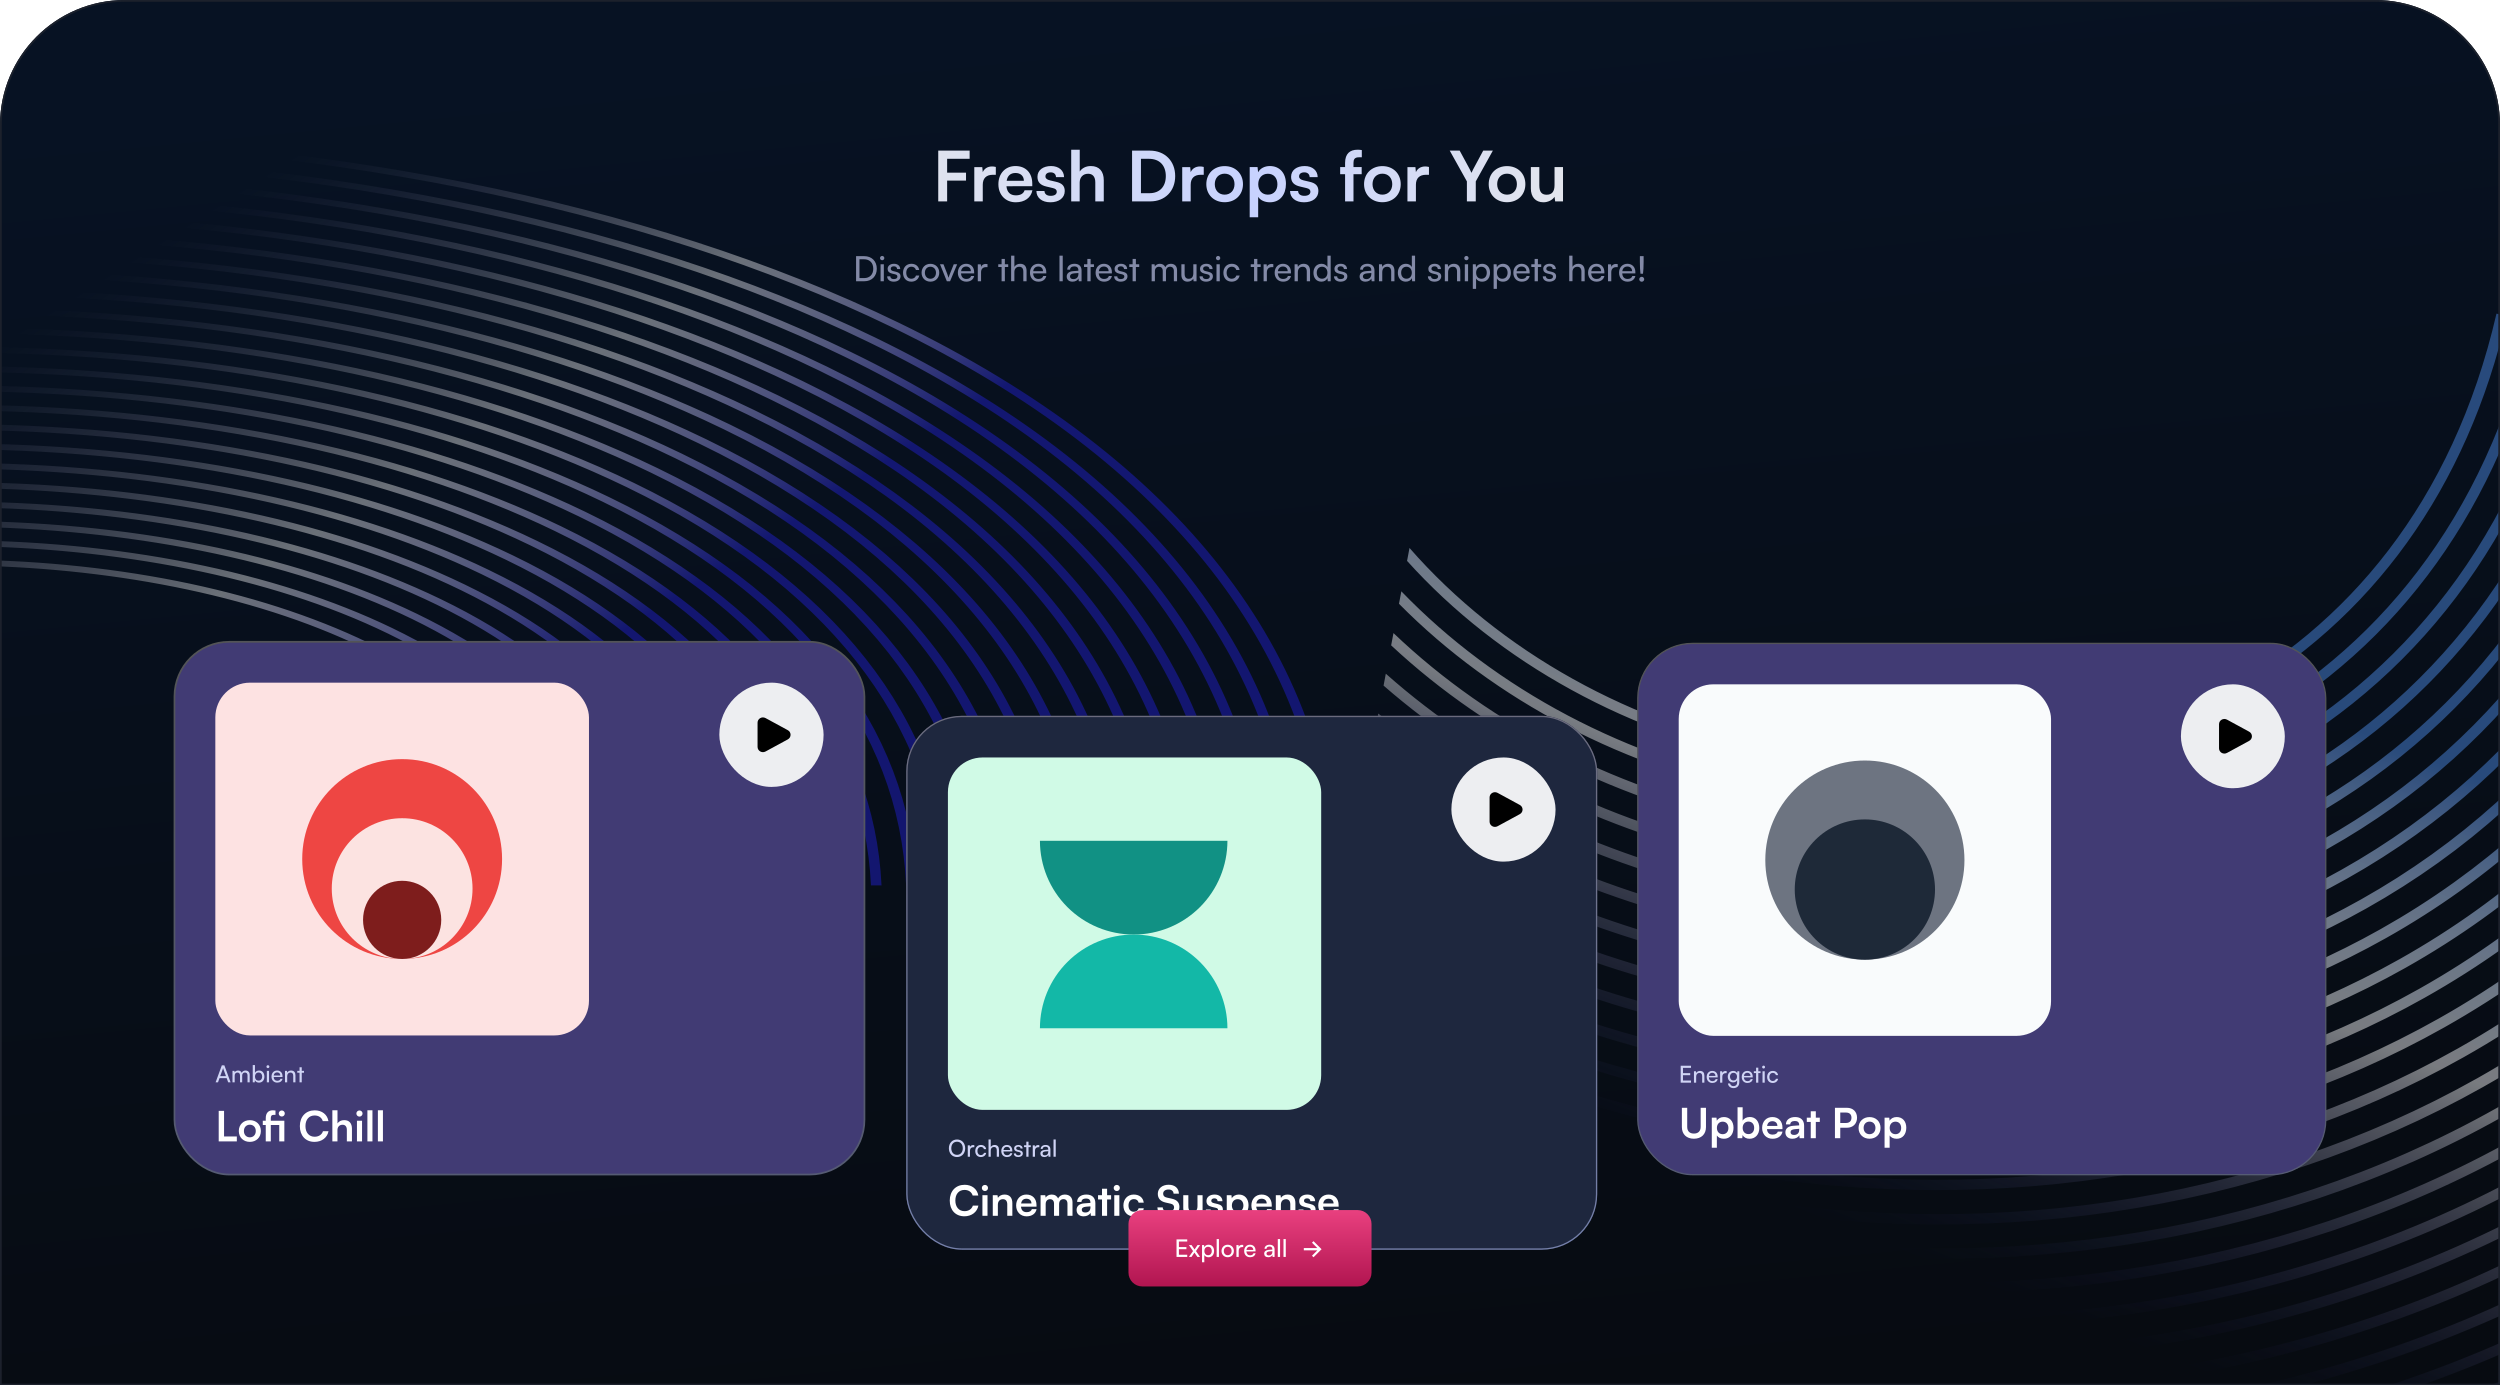 <svg width="1440" height="798" viewBox="0 0 1440 798" fill="none" xmlns="http://www.w3.org/2000/svg">
<g clip-path="url(#clip0_1_177)">
<path d="M0 72C0 32.236 32.236 0 72 0H1368C1407.76 0 1440 32.236 1440 72V798H0V72Z" fill="url(#paint0_linear_1_177)"/>
<g style="mix-blend-mode:overlay">
<path d="M771 509.998C766.786 376.464 679.545 264.508 517.898 185.999C373.096 115.669 178.932 77 -29.175 77C-30.444 77 -31.69 76.999 -32.959 77.003C-111.287 77.18 -187.597 82.821 -260 93.544V97.029C-187.627 86.227 -111.307 80.525 -32.933 80.349C-31.687 80.347 -30.417 80.346 -29.175 80.346C177.469 80.346 370.181 118.712 513.886 188.508C674.186 266.367 760.714 377.451 764.922 509.998H771ZM750.753 509.998C746.539 379.915 661.497 270.858 504.009 194.375C362.875 125.833 173.643 88.148 -29.178 88.148C-30.435 88.148 -31.678 88.149 -32.935 88.152C-111.381 88.332 -187.706 94.192 -260 105.215V108.699C-187.741 97.594 -111.404 91.678 -32.912 91.498C-31.675 91.496 -30.415 91.494 -29.178 91.494C172.177 91.494 359.96 128.878 499.992 196.884C656.138 272.717 740.47 380.905 744.675 509.998H750.753ZM730.502 509.998C726.291 383.368 643.45 277.208 490.116 202.749C352.648 135.997 168.355 99.298 -29.178 99.298C-30.426 99.298 -31.666 99.299 -32.918 99.303C-111.481 99.488 -187.833 105.55 -260 116.888V120.373C-187.871 108.949 -111.502 102.832 -32.892 102.646C-31.664 102.645 -30.406 102.644 -29.178 102.644C166.891 102.644 349.736 139.041 486.1 205.259C638.09 279.066 720.22 384.358 724.425 509.998H730.502ZM710.252 509.998C706.044 386.82 625.399 283.556 476.224 211.125C342.425 146.159 163.069 110.446 -29.178 110.446C-30.417 110.446 -31.658 110.449 -32.9 110.452C-111.578 110.641 -187.974 116.891 -260 128.56V132.045C-188.018 120.285 -111.599 113.985 -32.874 113.797C-31.643 113.795 -30.406 113.794 -29.178 113.794C161.588 113.794 339.518 149.209 472.207 213.635C620.04 285.416 699.975 387.81 704.174 509.998H710.252ZM690.005 509.998C685.8 390.271 607.351 289.904 462.33 219.5C332.206 156.328 157.772 121.598 -29.178 121.598C-30.417 121.598 -31.643 121.599 -32.886 121.603C-111.678 121.794 -188.136 128.217 -260 140.233V143.719C-188.186 131.604 -111.698 125.14 -32.855 124.946C-31.634 124.945 -30.397 124.942 -29.178 124.942C156.308 124.942 329.291 159.371 458.313 222.009C601.994 291.764 679.731 391.263 683.927 509.998H690.005ZM669.754 510C665.552 393.724 589.303 296.253 448.435 227.874C321.983 166.493 152.474 132.75 -29.178 132.75C-30.417 132.75 -31.628 132.75 -32.868 132.753C-111.779 132.95 -188.319 139.524 -260 151.909V155.392C-188.377 142.905 -111.801 136.295 -32.841 136.097C-31.619 136.093 -30.397 136.092 -29.178 136.092C151.011 136.092 319.067 169.537 444.418 230.383C583.944 298.112 659.484 394.712 663.677 510H669.754ZM649.507 509.998C645.308 397.174 571.25 302.6 434.536 236.248C311.756 176.657 147.18 143.898 -29.181 143.898C-30.417 143.898 -31.619 143.899 -32.858 143.902C-111.913 144.106 -188.504 150.916 -260 163.698V167.234C-188.557 154.338 -111.949 147.451 -32.832 147.247C143.352 146.843 307.993 179.292 430.52 238.757C565.894 304.458 639.238 398.165 643.429 509.998H649.507ZM629.257 509.998C625.061 400.624 553.199 308.946 420.637 244.619C301.526 186.82 141.891 155.047 -29.178 155.047C-30.409 155.047 -31.613 155.049 -32.844 155.053C-112.064 155.262 -188.698 162.345 -260 175.556V179.089C-188.76 165.758 -112.099 158.607 -32.812 158.396C-31.601 158.395 -30.388 158.393 -29.178 158.393C140.428 158.393 298.617 189.865 416.627 247.129C547.843 310.806 618.994 401.615 623.179 509.998H629.257ZM609.009 509.998C604.815 404.074 535.148 315.293 406.741 252.991C291.296 196.982 136.603 166.196 -29.181 166.196C-30.403 166.196 -31.613 166.198 -32.838 166.201C-112.22 166.419 -188.925 173.748 -260 187.412V190.946C-188.999 177.155 -112.255 169.762 -32.809 169.545C132.801 169.093 287.545 199.619 402.725 255.501C529.792 317.15 598.747 405.064 602.932 509.998H609.009ZM588.759 509.998C584.568 407.524 517.098 321.638 392.843 261.362C281.07 207.146 131.305 177.345 -29.178 177.345C-30.403 177.345 -31.601 177.347 -32.826 177.351C-112.373 177.575 -189.187 185.125 -260 199.271V202.805C-189.27 188.524 -112.408 180.919 -32.794 180.695C-31.593 180.692 -30.382 180.69 -29.178 180.69C129.836 180.69 278.158 210.192 388.826 263.873C511.744 323.496 578.502 408.515 582.681 509.998H588.759ZM568.512 509.998C564.33 410.973 499.047 327.984 378.941 269.734C270.838 217.31 126.008 188.496 -29.181 188.496C-30.403 188.496 -31.598 188.498 -32.823 188.501C-112.567 188.732 -189.458 196.593 -260 211.264V214.859C-189.541 200.037 -112.623 192.079 -32.791 191.847C-31.587 191.843 -30.379 191.841 -29.181 191.841C124.541 191.841 267.925 220.355 374.925 272.244C493.691 329.843 558.261 411.964 562.434 509.998H568.512ZM548.255 509.998C544.076 414.422 480.993 334.326 365.036 278.104C260.604 227.47 120.716 199.645 -29.184 199.645C-30.397 199.645 -31.595 199.648 -32.817 199.651C-112.785 199.891 -189.755 208.099 -260 223.339V226.934C-189.853 211.531 -112.838 203.237 -32.779 202.997C-31.584 202.994 -30.376 202.992 -29.178 202.992C119.253 202.992 257.695 230.517 361.025 280.616C475.643 336.187 538.014 415.415 542.178 509.998H548.255ZM528.011 509.998C523.838 417.871 462.946 340.671 351.132 286.476C250.369 237.634 115.416 210.795 -29.184 210.795C-30.4 210.795 -31.595 210.798 -32.817 210.802C-113.009 211.05 -190.106 219.564 -260 235.414V239.008C-190.221 222.985 -113.062 214.395 -32.779 214.146C-31.581 214.142 -30.376 214.141 -29.181 214.141C113.95 214.141 247.466 240.681 347.121 288.985C457.589 342.532 517.772 418.863 521.933 509.998H528.011ZM507.761 509.998C503.591 421.32 444.889 347.013 337.23 294.844C240.14 247.796 110.125 221.944 -29.181 221.944C-30.397 221.944 -31.593 221.946 -32.812 221.949C-113.268 222.209 -190.489 231.103 -260 247.62V251.284C-190.606 234.572 -113.348 225.555 -32.776 225.297C106.329 224.84 236.4 250.438 333.217 297.355C439.539 348.875 497.525 422.312 501.683 509.998H507.761ZM487.51 509.998C483.346 424.767 426.838 353.358 323.322 303.211C229.901 257.955 104.833 233.093 -29.181 233.093C-30.394 233.093 -31.598 233.096 -32.812 233.1C-113.568 233.37 -190.913 242.698 -260 259.947V263.612C-191.057 246.153 -113.648 236.715 -32.779 236.445C-31.587 236.44 -30.376 236.438 -29.184 236.438C103.361 236.439 226.991 261.004 319.309 305.725C421.485 355.22 477.284 425.761 481.433 509.998H487.51ZM467.26 509.998C463.102 428.215 408.782 359.699 309.415 311.578C219.659 268.117 99.533 244.242 -29.184 244.242C-30.397 244.242 -31.598 244.246 -32.817 244.249C-113.878 244.533 -191.419 254.252 -260 272.292V276.04C-191.569 257.762 -113.984 247.879 -32.776 247.596C95.757 247.147 215.928 270.763 305.404 314.094C403.431 361.563 457.038 429.21 461.182 509.998H467.26ZM447.007 509.998C442.858 431.664 390.731 366.043 295.508 319.951C209.427 278.282 94.229 255.395 -29.184 255.395C-30.4 255.395 -31.595 255.396 -32.817 255.401C-114.272 255.697 -191.964 265.981 -260 284.915V288.661C-192.149 269.469 -114.381 259.042 -32.776 258.746C90.389 258.354 205.69 280.926 291.5 322.463C385.378 367.906 436.791 432.657 440.929 509.998H447.007ZM426.759 509.998C422.616 435.11 372.677 372.384 281.6 328.316C199.188 288.442 88.938 266.543 -29.181 266.543C-30.4 266.543 -31.604 266.545 -32.823 266.55C-114.681 266.862 -192.621 277.651 -260 297.553V301.396C-192.827 281.197 -114.823 270.208 -32.782 269.896C85.092 269.5 195.451 291.088 277.589 330.83C367.324 374.249 416.553 436.105 420.682 509.998H426.759ZM406.506 509.998C402.369 438.557 354.618 378.725 267.692 336.684C188.95 298.604 83.64 277.693 -29.181 277.693C-30.4 277.693 -31.604 277.695 -32.826 277.7C-115.2 278.03 -193.36 289.507 -260 310.516V314.356C-193.616 293.022 -115.344 281.374 -32.782 281.046C-31.646 281.041 -30.474 281.039 -29.337 281.039C173.564 281.039 391.326 352.536 400.407 509.998H406.506ZM386.256 509.998C382.127 442.003 336.565 385.064 253.779 345.051C178.709 308.765 78.34 288.843 -29.181 288.843C-30.403 288.843 -31.613 288.846 -32.838 288.852C-115.777 289.2 -194.246 301.384 -260 323.628V327.581C-194.543 304.961 -115.965 292.544 -32.791 292.196C-31.646 292.191 -30.488 292.188 -29.343 292.188C163.817 292.189 371.09 360.197 380.157 509.998H386.256ZM366.002 509.998C361.885 445.448 318.508 391.403 239.865 353.414C168.467 318.925 73.037 299.991 -29.181 299.991C-30.405 299.991 -31.619 299.993 -32.844 300C-116.439 300.37 -195.309 313.341 -260 336.982V341.06C-195.66 316.977 -116.681 303.716 -32.8 303.346C-31.654 303.341 -30.488 303.337 -29.343 303.337C154.073 303.337 350.855 367.856 359.904 509.998H366.002ZM345.752 509.998C341.647 448.896 300.454 397.744 225.949 361.78C158.225 329.086 67.739 311.143 -29.181 311.143C-30.408 311.143 -31.631 311.144 -32.858 311.15C-117.278 311.544 -196.575 325.509 -260 350.782V354.916C-197.02 329.144 -117.547 314.892 -32.812 314.494C-31.657 314.489 -30.494 314.486 -29.343 314.486C144.323 314.486 330.622 375.515 339.653 509.998H345.752ZM325.496 509.998C321.403 452.34 282.397 404.084 212.035 370.144C147.98 339.243 62.439 322.289 -29.181 322.289C-30.412 322.289 -31.643 322.293 -32.874 322.3C-118.292 322.723 -198.148 337.832 -260 365.007V369.295C-198.704 341.525 -118.624 326.07 -32.82 325.646C-31.669 325.64 -30.494 325.637 -29.346 325.637C134.583 325.637 310.395 383.171 319.397 509.998H325.496Z" fill="url(#paint1_linear_1_177)" fill-opacity="0.7"/>
</g>
<g style="mix-blend-mode:overlay">
<path d="M1890.1 265.856C1842.21 496.873 1718.24 674.769 1530.73 780.568C1362.75 875.346 1155.71 905.848 947.363 866.592C946.092 866.353 944.846 866.118 943.576 865.873C865.215 850.791 790.66 826.603 721.679 794.331L722.819 788.281C791.744 820.686 866.288 844.979 944.696 860.07C945.943 860.308 947.213 860.55 948.457 860.784C1155.34 899.764 1360.83 869.513 1527.53 775.457C1713.49 670.534 1836.45 494.015 1884.02 264.71L1890.1 265.856ZM1869.83 262.037C1823.06 487.063 1702.25 660.342 1519.56 763.408C1355.84 855.773 1154.07 885.497 951.007 847.238C949.748 847.001 948.504 846.765 947.246 846.522C868.768 831.412 794.269 806.844 725.496 774.071L726.636 768.022C795.347 800.93 869.839 825.601 948.364 840.72C949.602 840.956 950.863 841.197 952.101 841.43C1153.69 879.412 1353.92 849.938 1516.36 758.296C1697.49 656.106 1817.31 484.2 1863.75 260.89L1869.83 262.037ZM1849.56 258.217C1803.92 477.25 1686.26 645.915 1508.39 746.25C1348.93 836.2 1152.42 865.144 954.653 827.883C953.403 827.648 952.163 827.411 950.911 827.169C872.317 812.028 797.858 787.101 729.314 753.806L730.454 747.757C798.931 781.194 873.389 806.219 952.031 821.369C953.26 821.603 954.518 821.843 955.748 822.075C1152.05 859.06 1347.01 830.365 1505.19 741.135C1681.5 641.679 1798.17 474.386 1843.47 257.071L1849.56 258.217ZM1829.28 254.397C1784.78 467.437 1670.26 631.49 1497.22 729.089C1342.02 816.63 1150.77 844.793 958.3 808.529C957.059 808.295 955.818 808.058 954.575 807.818C875.867 792.649 801.426 767.387 733.132 733.544L734.272 727.494C802.492 761.488 876.94 786.838 955.696 802.016C956.928 802.251 958.165 802.487 959.395 802.718C1150.38 838.703 1340.11 810.787 1494.02 723.975C1665.51 627.251 1779.03 464.574 1823.2 253.251L1829.28 254.397ZM1809.01 250.578C1765.64 457.628 1654.27 617.065 1486.05 711.929C1335.11 797.049 1149.12 824.437 961.947 789.172C960.706 788.938 959.48 788.704 958.238 788.464C879.415 773.268 804.968 747.695 736.95 713.278L738.09 707.229C806.026 741.808 880.488 767.456 959.36 782.664C960.583 782.898 961.821 783.134 963.041 783.364C1148.74 818.352 1333.19 791.216 1482.85 706.817C1649.52 612.827 1759.89 454.762 1802.93 249.431L1809.01 250.578ZM1788.74 246.755C1746.5 447.815 1638.28 602.639 1474.88 694.771C1328.2 777.474 1147.46 804.078 965.595 769.812C964.354 769.578 963.142 769.349 961.902 769.109C882.963 753.882 808.484 728.033 740.769 693.011L741.908 686.964C809.531 722.152 884.034 748.071 963.023 763.31C964.245 763.547 965.467 763.78 966.688 764.01C1147.09 797.999 1326.28 771.641 1471.68 689.659C1633.52 598.402 1740.75 444.955 1782.65 245.608L1788.74 246.755ZM1768.47 242.939C1727.36 438.006 1622.28 588.216 1463.7 677.612C1321.29 757.9 1145.81 783.724 969.238 750.457C968 750.223 966.797 749.997 965.557 749.757C886.476 734.491 812.024 708.222 744.625 672.545L745.782 666.407C813.09 702.271 887.536 728.676 966.678 743.954C1142.94 777.89 1318.38 752.617 1460.5 672.5C1617.53 583.98 1721.61 435.142 1762.38 241.792L1768.47 242.939ZM1748.19 239.119C1708.22 428.199 1606.28 573.794 1452.53 660.459C1314.37 738.329 1144.16 763.373 972.888 731.103C971.656 730.871 970.451 730.64 969.22 730.402C889.976 715.096 815.568 688.345 748.503 651.962L749.659 645.826C816.622 682.407 891.034 709.282 970.345 724.604C971.556 724.835 972.77 725.067 973.982 725.295C1143.79 757.289 1312.45 732.494 1449.33 655.346C1601.53 569.556 1702.47 425.333 1742.11 237.972L1748.19 239.119ZM1727.92 235.299C1689.08 418.39 1590.29 559.372 1441.35 643.304C1307.45 718.758 1142.51 743.02 976.532 711.748C975.308 711.518 974.097 711.287 972.872 711.05C893.468 695.698 819.071 668.505 752.382 631.377L753.538 625.242C820.111 662.577 894.526 689.886 973.995 705.25C1139.65 737.274 1304.56 713.472 1438.15 638.189C1585.53 555.136 1683.32 415.526 1721.84 234.153L1727.92 235.299ZM1707.65 231.479C1669.93 408.583 1574.29 544.952 1430.18 626.15C1300.54 699.184 1140.85 722.667 980.181 692.395C978.955 692.164 977.755 691.935 976.53 691.698C896.964 676.304 822.529 648.707 756.26 610.791L757.416 604.656C823.559 642.789 898.023 670.489 977.657 685.896C978.859 686.129 980.07 686.36 981.275 686.587C1140.48 716.582 1298.62 693.346 1426.98 621.033C1569.54 540.715 1664.19 405.717 1701.56 230.333L1707.65 231.479ZM1687.37 227.66C1650.8 398.778 1558.3 530.531 1419 608.995C1293.62 679.61 1139.2 702.31 983.825 673.037C982.602 672.806 981.405 672.578 980.18 672.341C900.418 656.898 826.009 628.746 760.183 589.971L761.359 583.73C827.053 622.752 901.457 651.076 981.307 666.539C982.512 666.772 983.72 667.003 984.92 667.229C1138.82 696.226 1291.7 673.774 1415.8 603.879C1553.54 526.292 1645.05 395.911 1681.29 226.514L1687.37 227.66ZM1667.09 223.839C1631.65 388.969 1542.3 516.114 1407.81 591.84C1286.7 660.042 1137.54 681.958 987.469 653.682C986.254 653.453 985.055 653.221 983.833 652.984C903.85 637.484 829.474 608.718 764.132 569.011L765.308 562.769C830.5 602.741 904.891 631.667 984.966 647.185C986.161 647.416 987.37 647.646 988.57 647.873C1137.17 675.872 1284.78 654.203 1404.62 586.723C1537.55 511.873 1625.91 386.101 1661.01 222.693L1667.09 223.839ZM1646.83 220.02C1612.52 379.164 1526.3 501.695 1396.63 574.686C1279.78 640.466 1135.89 661.601 991.116 634.325C989.899 634.095 988.703 633.864 987.48 633.628C907.276 618.07 832.874 588.746 768.082 548.047L769.257 541.809C833.878 582.787 908.317 612.252 988.612 627.83C989.811 628.062 991.016 628.292 992.213 628.517C1135.51 655.516 1277.86 634.63 1393.44 569.573C1521.55 497.454 1606.77 376.298 1640.74 218.874L1646.83 220.02ZM1626.55 216.2C1593.37 369.358 1510.3 487.279 1385.45 557.536C1272.86 620.896 1134.23 641.249 994.766 614.971C993.548 614.742 992.351 614.514 991.132 614.278C910.666 598.65 836.264 568.644 772.074 526.859L773.273 520.496C837.282 562.598 911.681 592.827 992.262 608.474C1131.38 635.507 1269.98 615.602 1382.25 552.418C1505.55 483.038 1587.62 366.491 1620.47 215.054L1626.55 216.2ZM1606.28 212.381C1574.23 359.554 1494.3 472.859 1374.26 540.387C1265.93 601.328 1132.58 620.896 998.412 595.617C997.198 595.388 995.993 595.155 994.779 594.92C914.016 579.218 839.633 548.434 776.106 505.458L777.305 499.097C840.618 542.411 915.031 573.395 995.906 589.118C997.098 589.352 998.309 589.584 999.503 589.809C1132.2 614.811 1264.01 595.487 1371.07 535.266C1489.55 468.618 1568.49 356.686 1600.19 211.234L1606.28 212.381ZM1586 208.561C1555.09 349.751 1478.3 458.445 1363.08 523.238C1259 581.755 1130.92 600.542 1002.06 576.262C1000.84 576.033 999.639 575.801 998.42 575.565C917.358 559.782 842.904 528.283 780.144 484.029L781.37 477.522C843.902 522.161 918.346 553.951 999.556 569.762C1128.09 594.786 1256.13 576.458 1359.88 518.116C1473.55 454.202 1549.35 346.879 1579.92 207.414L1586 208.561ZM1565.73 204.74C1535.95 339.944 1462.3 444.029 1351.89 506.081C1252.08 562.181 1129.26 580.182 1005.7 556.902C1004.49 556.672 1003.29 556.444 1002.07 556.205C920.614 540.327 846.196 507.818 784.273 462.115L785.498 455.613C847.151 501.728 921.599 534.498 1003.2 550.405C1126.38 574.319 1249.2 556.885 1348.7 500.964C1457.55 439.785 1530.2 337.075 1559.64 203.594L1565.73 204.74ZM1545.46 200.921C1516.81 330.144 1446.3 429.615 1340.7 488.935C1245.15 542.61 1127.61 559.83 1009.35 537.548C1008.13 537.319 1006.93 537.089 1005.71 536.85C923.857 520.866 849.355 487.435 788.406 440.176L789.663 433.505C850.309 481.24 924.809 515.032 1006.84 531.05C1124.73 553.972 1242.28 537.313 1337.51 483.816C1441.55 425.369 1511.07 327.273 1539.37 199.774L1545.46 200.921ZM1525.18 197.1C1497.67 320.34 1430.29 415.2 1329.52 471.786C1238.23 523.037 1125.95 539.473 1013 518.191C1011.78 517.961 1010.57 517.731 1009.35 517.492C926.99 501.381 852.493 466.714 792.646 417.673L793.903 411.005C853.386 460.564 927.94 495.549 1010.49 511.692C1011.63 511.915 1012.8 512.14 1013.94 512.354C1217.08 550.628 1458.48 467.587 1519.07 195.95L1525.18 197.1ZM1504.91 193.28C1478.53 310.541 1414.29 400.79 1318.32 454.636C1231.3 503.467 1124.29 519.119 1016.65 498.837C1015.42 498.607 1014.21 498.372 1012.99 498.132C930.066 481.882 855.49 445.929 796.935 394.911L798.228 388.048C856.363 439.663 930.972 476.04 1014.13 492.334C1015.27 492.559 1016.43 492.782 1017.58 492.999C1210.97 529.435 1440.73 450.471 1498.8 192.13L1504.91 193.28ZM1484.63 189.46C1459.39 300.741 1398.29 386.379 1307.13 437.493C1224.36 483.897 1122.63 498.764 1020.29 479.482C1019.07 479.251 1017.85 479.02 1016.63 478.777C933.057 462.365 858.337 424.971 801.303 371.727L802.637 364.649C859.176 418.592 933.909 456.512 1017.77 472.977C1018.91 473.202 1020.08 473.429 1021.23 473.645C1204.86 508.243 1422.97 433.358 1478.52 188.31L1484.63 189.46ZM1464.35 185.64C1440.26 290.938 1382.29 371.968 1295.93 420.345C1217.43 464.327 1120.97 478.408 1023.94 460.126C1022.71 459.894 1021.49 459.661 1020.26 459.417C935.871 442.809 861.049 403.608 805.817 347.771L807.169 340.595C861.793 397.216 936.697 436.947 1021.4 453.621C1022.56 453.848 1023.72 454.073 1024.87 454.29C1198.74 487.049 1405.22 416.246 1458.25 184.49L1464.35 185.64ZM1444.07 181.819C1421.12 281.141 1366.28 357.554 1284.74 403.202C1210.5 444.762 1119.31 458.056 1027.59 440.774C1026.35 440.542 1025.12 440.304 1023.89 440.06C938.513 423.213 863.506 381.92 810.469 323.077L811.872 315.634C864.156 375.404 939.275 417.339 1025.04 434.262C1026.19 434.488 1027.37 434.716 1028.52 434.933C1192.64 465.855 1387.47 399.14 1437.97 180.669L1444.07 181.819Z" fill="url(#paint2_linear_1_177)" fill-opacity="0.8"/>
</g>
<path d="M556.428 104.04H545.548V116H540.428V86.76H558.508V91.48H545.548V99.44H556.428V104.04ZM573.592 96.16V100.68H571.792C568.272 100.68 566.072 102.56 566.072 106.4V116H561.192V96.28H565.792L566.072 99.16C566.912 97.2 568.792 95.88 571.432 95.88C572.112 95.88 572.792 95.96 573.592 96.16ZM585.071 116.52C579.191 116.52 575.071 112.24 575.071 106.12C575.071 99.92 579.111 95.64 584.911 95.64C590.831 95.64 594.591 99.6 594.591 105.76V107.24L579.711 107.28C580.071 110.76 581.911 112.52 585.151 112.52C587.831 112.52 589.591 111.48 590.151 109.6H594.671C593.831 113.92 590.231 116.52 585.071 116.52ZM584.951 99.64C582.071 99.64 580.311 101.2 579.831 104.16H589.751C589.751 101.44 587.871 99.64 584.951 99.64ZM596.977 110H601.617C601.657 111.72 602.937 112.8 605.177 112.8C607.457 112.8 608.697 111.88 608.697 110.44C608.697 109.44 608.177 108.72 606.417 108.32L602.857 107.48C599.297 106.68 597.577 105 597.577 101.84C597.577 97.96 600.857 95.64 605.417 95.64C609.857 95.64 612.857 98.2 612.897 102.04H608.257C608.217 100.36 607.097 99.28 605.217 99.28C603.297 99.28 602.177 100.16 602.177 101.64C602.177 102.76 603.057 103.48 604.737 103.88L608.297 104.72C611.617 105.48 613.297 107 613.297 110.04C613.297 114.04 609.897 116.52 605.017 116.52C600.097 116.52 596.977 113.88 596.977 110ZM621.892 116H617.012V86.24H621.932V98.8C623.172 96.88 625.492 95.64 628.332 95.64C633.212 95.64 635.772 98.72 635.772 103.84V116H630.892V105C630.892 101.68 629.252 100.08 626.772 100.08C623.692 100.08 621.892 102.24 621.892 105.2V116ZM662.588 116H652.068V86.76H662.308C670.948 86.76 676.908 92.72 676.908 101.44C676.908 110.04 671.068 116 662.588 116ZM661.828 91.48H657.188V111.28H662.108C667.948 111.28 671.508 107.52 671.508 101.44C671.508 95.24 667.868 91.48 661.828 91.48ZM693.358 96.16V100.68H691.558C688.038 100.68 685.838 102.56 685.838 106.4V116H680.958V96.28H685.558L685.838 99.16C686.678 97.2 688.558 95.88 691.198 95.88C691.878 95.88 692.558 95.96 693.358 96.16ZM694.837 106.08C694.837 99.92 699.277 95.68 705.397 95.68C711.517 95.68 715.957 99.92 715.957 106.08C715.957 112.24 711.517 116.48 705.397 116.48C699.277 116.48 694.837 112.24 694.837 106.08ZM699.717 106.08C699.717 109.68 702.037 112.12 705.397 112.12C708.757 112.12 711.077 109.68 711.077 106.08C711.077 102.48 708.757 100.04 705.397 100.04C702.037 100.04 699.717 102.48 699.717 106.08ZM719.825 125.16V96.24H724.345L724.665 99.24C725.865 96.96 728.465 95.64 731.465 95.64C737.025 95.64 740.705 99.68 740.705 105.88C740.705 112.04 737.345 116.52 731.465 116.52C728.505 116.52 725.945 115.36 724.705 113.36V125.16H719.825ZM724.745 106.12C724.745 109.68 726.945 112.12 730.305 112.12C733.745 112.12 735.785 109.64 735.785 106.12C735.785 102.6 733.745 100.08 730.305 100.08C726.945 100.08 724.745 102.56 724.745 106.12ZM743.07 110H747.71C747.75 111.72 749.03 112.8 751.27 112.8C753.55 112.8 754.79 111.88 754.79 110.44C754.79 109.44 754.27 108.72 752.51 108.32L748.95 107.48C745.39 106.68 743.67 105 743.67 101.84C743.67 97.96 746.95 95.64 751.51 95.64C755.95 95.64 758.95 98.2 758.99 102.04H754.35C754.31 100.36 753.19 99.28 751.31 99.28C749.39 99.28 748.27 100.16 748.27 101.64C748.27 102.76 749.15 103.48 750.83 103.88L754.39 104.72C757.71 105.48 759.39 107 759.39 110.04C759.39 114.04 755.99 116.52 751.11 116.52C746.19 116.52 743.07 113.88 743.07 110ZM771.927 96.24H774.767V93.84C774.767 88.48 777.607 86.24 781.887 86.24C782.647 86.24 783.567 86.28 784.407 86.44V90.6H782.687C780.207 90.6 779.607 91.88 779.607 93.84V96.24H784.327V100.32H779.607V116H774.767V100.32H771.927V96.24ZM785.696 106.08C785.696 99.92 790.136 95.68 796.256 95.68C802.376 95.68 806.816 99.92 806.816 106.08C806.816 112.24 802.376 116.48 796.256 116.48C790.136 116.48 785.696 112.24 785.696 106.08ZM790.576 106.08C790.576 109.68 792.896 112.12 796.256 112.12C799.616 112.12 801.936 109.68 801.936 106.08C801.936 102.48 799.616 100.04 796.256 100.04C792.896 100.04 790.576 102.48 790.576 106.08ZM823.084 96.16V100.68H821.284C817.764 100.68 815.564 102.56 815.564 106.4V116H810.684V96.28H815.284L815.564 99.16C816.404 97.2 818.284 95.88 820.924 95.88C821.604 95.88 822.284 95.96 823.084 96.16ZM844.928 104.48L835.048 86.76H840.768L846.528 97.4C846.968 98.2 847.248 98.84 847.568 99.56C847.928 98.84 848.088 98.36 848.608 97.4L854.328 86.76H859.888L850.048 104.48V116H844.928V104.48ZM857.493 106.08C857.493 99.92 861.933 95.68 868.053 95.68C874.173 95.68 878.613 99.92 878.613 106.08C878.613 112.24 874.173 116.48 868.053 116.48C861.933 116.48 857.493 112.24 857.493 106.08ZM862.373 106.08C862.373 109.68 864.693 112.12 868.053 112.12C871.413 112.12 873.733 109.68 873.733 106.08C873.733 102.48 871.413 100.04 868.053 100.04C864.693 100.04 862.373 102.48 862.373 106.08ZM895.412 96.24H900.292V116H895.772L895.412 113.36C894.212 115.24 891.652 116.52 889.012 116.52C884.452 116.52 881.772 113.44 881.772 108.6V96.24H886.652V106.88C886.652 110.64 888.132 112.16 890.852 112.16C893.932 112.16 895.412 110.36 895.412 106.6V96.24Z" fill="url(#paint3_linear_1_177)"/>
<path d="M497.876 162H493.096V147.54H497.796C502.116 147.54 505.036 150.46 505.036 154.78C505.036 159.08 502.156 162 497.876 162ZM497.656 149.34H495.056V160.18H497.736C500.956 160.18 502.996 158.1 502.996 154.78C502.996 151.42 500.956 149.34 497.656 149.34ZM508.13 149.9C507.45 149.9 506.89 149.34 506.89 148.66C506.89 147.96 507.45 147.42 508.13 147.42C508.81 147.42 509.37 147.96 509.37 148.66C509.37 149.34 508.81 149.9 508.13 149.9ZM507.21 162V152.22H509.09V162H507.21ZM511.019 159.16H512.819C512.819 160.16 513.579 160.76 514.819 160.76C516.139 160.76 516.899 160.22 516.899 159.32C516.899 158.66 516.579 158.26 515.559 158L513.839 157.6C512.099 157.18 511.279 156.32 511.279 154.88C511.279 153.08 512.799 151.94 514.959 151.94C517.099 151.94 518.499 153.14 518.539 155H516.739C516.699 154.02 516.039 153.4 514.899 153.4C513.719 153.4 513.059 153.92 513.059 154.82C513.059 155.48 513.539 155.92 514.499 156.16L516.219 156.58C517.879 156.98 518.699 157.74 518.699 159.2C518.699 161.06 517.099 162.24 514.779 162.24C512.479 162.24 511.019 161.02 511.019 159.16ZM520.144 157.12C520.144 154.06 522.084 151.94 524.944 151.94C527.404 151.94 529.124 153.34 529.464 155.52H527.584C527.264 154.28 526.264 153.62 525.004 153.62C523.224 153.62 522.004 154.98 522.004 157.1C522.004 159.2 523.144 160.56 524.924 160.56C526.264 160.56 527.264 159.86 527.604 158.7H529.484C529.104 160.82 527.284 162.24 524.924 162.24C522.044 162.24 520.144 160.2 520.144 157.12ZM530.827 157.1C530.827 154.08 532.987 151.96 535.927 151.96C538.847 151.96 541.007 154.08 541.007 157.1C541.007 160.12 538.847 162.24 535.927 162.24C532.987 162.24 530.827 160.12 530.827 157.1ZM532.727 157.1C532.727 159.14 534.027 160.56 535.927 160.56C537.807 160.56 539.127 159.14 539.127 157.1C539.127 155.06 537.807 153.64 535.927 153.64C534.027 153.64 532.727 155.06 532.727 157.1ZM545.379 162L541.439 152.22H543.439L545.579 157.68C545.919 158.6 546.199 159.42 546.359 160.02C546.519 159.38 546.839 158.54 547.179 157.68L549.359 152.22H551.319L547.239 162H545.379ZM556.586 162.24C553.706 162.24 551.726 160.16 551.726 157.12C551.726 154.06 553.666 151.94 556.506 151.94C559.286 151.94 561.106 153.86 561.106 156.76V157.46L553.546 157.48C553.686 159.54 554.766 160.68 556.626 160.68C558.086 160.68 559.046 160.08 559.366 158.96H561.126C560.646 161.06 559.006 162.24 556.586 162.24ZM556.506 153.52C554.866 153.52 553.826 154.5 553.586 156.22H559.226C559.226 154.6 558.166 153.52 556.506 153.52ZM568.806 152.14V153.86H567.966C566.186 153.86 565.086 154.94 565.086 156.82V162H563.206V152.24H564.966L565.086 153.72C565.486 152.7 566.466 152.02 567.806 152.02C568.146 152.02 568.426 152.06 568.806 152.14ZM578.798 162H576.918V153.8H574.998V152.22H576.918V149.16H578.798V152.22H580.718V153.8H578.798V162ZM584.285 161.98H582.405V147.28H584.285V153.72C584.905 152.66 586.085 151.94 587.605 151.94C590.105 151.94 591.305 153.52 591.305 156.02V162H589.425V156.44C589.425 154.46 588.485 153.66 587.085 153.66C585.265 153.66 584.285 154.98 584.285 156.66V161.98ZM598.129 162.24C595.249 162.24 593.269 160.16 593.269 157.12C593.269 154.06 595.209 151.94 598.049 151.94C600.829 151.94 602.649 153.86 602.649 156.76V157.46L595.089 157.48C595.229 159.54 596.309 160.68 598.169 160.68C599.629 160.68 600.589 160.08 600.909 158.96H602.669C602.189 161.06 600.549 162.24 598.129 162.24ZM598.049 153.52C596.409 153.52 595.369 154.5 595.129 156.22H600.769C600.769 154.6 599.709 153.52 598.049 153.52ZM612.137 162H610.257V147.28H612.137V162ZM617.765 162.24C615.665 162.24 614.425 161.06 614.425 159.28C614.425 157.48 615.765 156.36 618.065 156.18L621.145 155.94V155.66C621.145 154.02 620.165 153.44 618.845 153.44C617.265 153.44 616.365 154.14 616.365 155.32H614.725C614.725 153.28 616.405 151.94 618.925 151.94C621.345 151.94 622.985 153.22 622.985 155.86V162H621.385L621.185 160.42C620.685 161.54 619.345 162.24 617.765 162.24ZM618.305 160.78C620.085 160.78 621.165 159.62 621.165 157.78V157.26L618.665 157.46C617.005 157.62 616.325 158.26 616.325 159.22C616.325 160.26 617.085 160.78 618.305 160.78ZM628.192 162H626.312V153.8H624.392V152.22H626.312V149.16H628.192V152.22H630.112V153.8H628.192V162ZM635.922 162.24C633.042 162.24 631.062 160.16 631.062 157.12C631.062 154.06 633.002 151.94 635.842 151.94C638.622 151.94 640.442 153.86 640.442 156.76V157.46L632.882 157.48C633.022 159.54 634.102 160.68 635.962 160.68C637.422 160.68 638.382 160.08 638.702 158.96H640.462C639.982 161.06 638.342 162.24 635.922 162.24ZM635.842 153.52C634.202 153.52 633.162 154.5 632.922 156.22H638.562C638.562 154.6 637.502 153.52 635.842 153.52ZM641.742 159.16H643.542C643.542 160.16 644.302 160.76 645.542 160.76C646.862 160.76 647.622 160.22 647.622 159.32C647.622 158.66 647.302 158.26 646.282 158L644.562 157.6C642.822 157.18 642.002 156.32 642.002 154.88C642.002 153.08 643.522 151.94 645.682 151.94C647.822 151.94 649.222 153.14 649.262 155H647.462C647.422 154.02 646.762 153.4 645.622 153.4C644.442 153.4 643.782 153.92 643.782 154.82C643.782 155.48 644.262 155.92 645.222 156.16L646.942 156.58C648.602 156.98 649.422 157.74 649.422 159.2C649.422 161.06 647.822 162.24 645.502 162.24C643.202 162.24 641.742 161.02 641.742 159.16ZM654.266 162H652.386V153.8H650.466V152.22H652.386V149.16H654.266V152.22H656.186V153.8H654.266V162ZM665.222 162H663.342V152.22H665.022L665.202 153.5C665.702 152.58 666.742 151.94 668.122 151.94C669.642 151.94 670.722 152.7 671.222 153.92C671.682 152.7 672.862 151.94 674.382 151.94C676.622 151.94 677.982 153.34 677.982 155.6V162H676.142V156.06C676.142 154.52 675.282 153.64 673.962 153.64C672.542 153.64 671.602 154.64 671.602 156.2V162H669.742V156.04C669.742 154.5 668.902 153.66 667.582 153.66C666.162 153.66 665.222 154.64 665.222 156.2V162ZM687.349 152.22H689.209V162H687.529L687.329 160.52C686.769 161.54 685.469 162.24 684.029 162.24C681.749 162.24 680.469 160.7 680.469 158.3V152.22H682.349V157.68C682.349 159.78 683.249 160.58 684.689 160.58C686.409 160.58 687.349 159.48 687.349 157.38V152.22ZM690.941 159.16H692.741C692.741 160.16 693.501 160.76 694.741 160.76C696.061 160.76 696.821 160.22 696.821 159.32C696.821 158.66 696.501 158.26 695.481 158L693.761 157.6C692.021 157.18 691.201 156.32 691.201 154.88C691.201 153.08 692.721 151.94 694.881 151.94C697.021 151.94 698.421 153.14 698.461 155H696.661C696.621 154.02 695.961 153.4 694.821 153.4C693.641 153.4 692.981 153.92 692.981 154.82C692.981 155.48 693.461 155.92 694.421 156.16L696.141 156.58C697.801 156.98 698.621 157.74 698.621 159.2C698.621 161.06 697.021 162.24 694.701 162.24C692.401 162.24 690.941 161.02 690.941 159.16ZM701.626 149.9C700.946 149.9 700.386 149.34 700.386 148.66C700.386 147.96 700.946 147.42 701.626 147.42C702.306 147.42 702.866 147.96 702.866 148.66C702.866 149.34 702.306 149.9 701.626 149.9ZM700.706 162V152.22H702.586V162H700.706ZM704.675 157.12C704.675 154.06 706.615 151.94 709.475 151.94C711.935 151.94 713.655 153.34 713.995 155.52H712.115C711.795 154.28 710.795 153.62 709.535 153.62C707.755 153.62 706.535 154.98 706.535 157.1C706.535 159.2 707.675 160.56 709.455 160.56C710.795 160.56 711.795 159.86 712.135 158.7H714.015C713.635 160.82 711.815 162.24 709.455 162.24C706.575 162.24 704.675 160.2 704.675 157.12ZM724.227 162H722.347V153.8H720.427V152.22H722.347V149.16H724.227V152.22H726.147V153.8H724.227V162ZM733.435 152.14V153.86H732.595C730.815 153.86 729.715 154.94 729.715 156.82V162H727.835V152.24H729.595L729.715 153.72C730.115 152.7 731.095 152.02 732.435 152.02C732.775 152.02 733.055 152.06 733.435 152.14ZM739.066 162.24C736.186 162.24 734.206 160.16 734.206 157.12C734.206 154.06 736.146 151.94 738.986 151.94C741.766 151.94 743.586 153.86 743.586 156.76V157.46L736.026 157.48C736.166 159.54 737.246 160.68 739.106 160.68C740.566 160.68 741.526 160.08 741.846 158.96H743.606C743.126 161.06 741.486 162.24 739.066 162.24ZM738.986 153.52C737.346 153.52 736.306 154.5 736.066 156.22H741.706C741.706 154.6 740.646 153.52 738.986 153.52ZM747.566 162H745.686V152.22H747.386L747.586 153.72C748.206 152.6 749.446 151.94 750.826 151.94C753.406 151.94 754.586 153.52 754.586 156.02V162H752.706V156.44C752.706 154.46 751.786 153.66 750.346 153.66C748.586 153.66 747.566 154.92 747.566 156.82V162ZM761.11 162.24C758.27 162.24 756.55 160.12 756.55 157.14C756.55 154.14 758.29 151.94 761.19 151.94C762.69 151.94 763.95 152.6 764.61 153.8V147.28H766.47V162H764.79L764.63 160.22C763.99 161.56 762.67 162.24 761.11 162.24ZM761.49 160.54C763.41 160.54 764.59 159.12 764.59 157.08C764.59 155.08 763.41 153.64 761.49 153.64C759.57 153.64 758.45 155.08 758.45 157.08C758.45 159.1 759.57 160.54 761.49 160.54ZM768.382 159.16H770.182C770.182 160.16 770.942 160.76 772.182 160.76C773.502 160.76 774.262 160.22 774.262 159.32C774.262 158.66 773.942 158.26 772.922 158L771.202 157.6C769.462 157.18 768.642 156.32 768.642 154.88C768.642 153.08 770.162 151.94 772.322 151.94C774.462 151.94 775.862 153.14 775.902 155H774.102C774.062 154.02 773.402 153.4 772.262 153.4C771.082 153.4 770.422 153.92 770.422 154.82C770.422 155.48 770.902 155.92 771.862 156.16L773.582 156.58C775.242 156.98 776.062 157.74 776.062 159.2C776.062 161.06 774.462 162.24 772.142 162.24C769.842 162.24 768.382 161.02 768.382 159.16ZM786.476 162.24C784.376 162.24 783.136 161.06 783.136 159.28C783.136 157.48 784.476 156.36 786.776 156.18L789.856 155.94V155.66C789.856 154.02 788.876 153.44 787.556 153.44C785.976 153.44 785.076 154.14 785.076 155.32H783.436C783.436 153.28 785.116 151.94 787.636 151.94C790.056 151.94 791.696 153.22 791.696 155.86V162H790.096L789.896 160.42C789.396 161.54 788.056 162.24 786.476 162.24ZM787.016 160.78C788.796 160.78 789.876 159.62 789.876 157.78V157.26L787.376 157.46C785.716 157.62 785.036 158.26 785.036 159.22C785.036 160.26 785.796 160.78 787.016 160.78ZM796.179 162H794.299V152.22H795.999L796.199 153.72C796.819 152.6 798.059 151.94 799.439 151.94C802.019 151.94 803.199 153.52 803.199 156.02V162H801.319V156.44C801.319 154.46 800.399 153.66 798.959 153.66C797.199 153.66 796.179 154.92 796.179 156.82V162ZM809.723 162.24C806.883 162.24 805.163 160.12 805.163 157.14C805.163 154.14 806.903 151.94 809.803 151.94C811.303 151.94 812.563 152.6 813.223 153.8V147.28H815.083V162H813.403L813.243 160.22C812.603 161.56 811.283 162.24 809.723 162.24ZM810.103 160.54C812.023 160.54 813.203 159.12 813.203 157.08C813.203 155.08 812.023 153.64 810.103 153.64C808.183 153.64 807.063 155.08 807.063 157.08C807.063 159.1 808.183 160.54 810.103 160.54ZM822.464 159.16H824.264C824.264 160.16 825.024 160.76 826.264 160.76C827.584 160.76 828.344 160.22 828.344 159.32C828.344 158.66 828.024 158.26 827.004 158L825.284 157.6C823.544 157.18 822.724 156.32 822.724 154.88C822.724 153.08 824.244 151.94 826.404 151.94C828.544 151.94 829.944 153.14 829.984 155H828.184C828.144 154.02 827.484 153.4 826.344 153.4C825.164 153.4 824.504 153.92 824.504 154.82C824.504 155.48 824.984 155.92 825.944 156.16L827.664 156.58C829.324 156.98 830.144 157.74 830.144 159.2C830.144 161.06 828.544 162.24 826.224 162.24C823.924 162.24 822.464 161.02 822.464 159.16ZM834.109 162H832.229V152.22H833.929L834.129 153.72C834.749 152.6 835.989 151.94 837.369 151.94C839.949 151.94 841.129 153.52 841.129 156.02V162H839.249V156.44C839.249 154.46 838.329 153.66 836.889 153.66C835.129 153.66 834.109 154.92 834.109 156.82V162ZM844.653 149.9C843.973 149.9 843.413 149.34 843.413 148.66C843.413 147.96 843.973 147.42 844.653 147.42C845.333 147.42 845.893 147.96 845.893 148.66C845.893 149.34 845.333 149.9 844.653 149.9ZM843.733 162V152.22H845.613V162H843.733ZM848.342 166.38V152.22H850.042L850.182 153.98C850.842 152.64 852.162 151.94 853.722 151.94C856.522 151.94 858.262 154.04 858.262 157.04C858.262 160.02 856.622 162.26 853.722 162.26C852.162 162.26 850.862 161.6 850.222 160.4V166.38H848.342ZM850.242 157.12C850.242 159.12 851.402 160.56 853.322 160.56C855.242 160.56 856.382 159.12 856.382 157.12C856.382 155.1 855.242 153.66 853.322 153.66C851.402 153.66 850.242 155.08 850.242 157.12ZM860.335 166.38V152.22H862.035L862.175 153.98C862.835 152.64 864.155 151.94 865.715 151.94C868.515 151.94 870.255 154.04 870.255 157.04C870.255 160.02 868.615 162.26 865.715 162.26C864.155 162.26 862.855 161.6 862.215 160.4V166.38H860.335ZM862.235 157.12C862.235 159.12 863.395 160.56 865.315 160.56C867.235 160.56 868.375 159.12 868.375 157.12C868.375 155.1 867.235 153.66 865.315 153.66C863.395 153.66 862.235 155.08 862.235 157.12ZM876.547 162.24C873.667 162.24 871.687 160.16 871.687 157.12C871.687 154.06 873.627 151.94 876.467 151.94C879.247 151.94 881.067 153.86 881.067 156.76V157.46L873.507 157.48C873.647 159.54 874.727 160.68 876.587 160.68C878.047 160.68 879.007 160.08 879.327 158.96H881.087C880.607 161.06 878.967 162.24 876.547 162.24ZM876.467 153.52C874.827 153.52 873.787 154.5 873.547 156.22H879.187C879.187 154.6 878.127 153.52 876.467 153.52ZM885.829 162H883.949V153.8H882.029V152.22H883.949V149.16H885.829V152.22H887.749V153.8H885.829V162ZM888.636 159.16H890.436C890.436 160.16 891.196 160.76 892.436 160.76C893.756 160.76 894.516 160.22 894.516 159.32C894.516 158.66 894.196 158.26 893.176 158L891.456 157.6C889.716 157.18 888.896 156.32 888.896 154.88C888.896 153.08 890.416 151.94 892.576 151.94C894.716 151.94 896.116 153.14 896.156 155H894.356C894.316 154.02 893.656 153.4 892.516 153.4C891.336 153.4 890.676 153.92 890.676 154.82C890.676 155.48 891.156 155.92 892.116 156.16L893.836 156.58C895.496 156.98 896.316 157.74 896.316 159.2C896.316 161.06 894.716 162.24 892.396 162.24C890.096 162.24 888.636 161.02 888.636 159.16ZM905.75 161.98H903.87V147.28H905.75V153.72C906.37 152.66 907.55 151.94 909.07 151.94C911.57 151.94 912.77 153.52 912.77 156.02V162H910.89V156.44C910.89 154.46 909.95 153.66 908.55 153.66C906.73 153.66 905.75 154.98 905.75 156.66V161.98ZM919.594 162.24C916.714 162.24 914.734 160.16 914.734 157.12C914.734 154.06 916.674 151.94 919.514 151.94C922.294 151.94 924.114 153.86 924.114 156.76V157.46L916.554 157.48C916.694 159.54 917.774 160.68 919.634 160.68C921.094 160.68 922.054 160.08 922.374 158.96H924.134C923.654 161.06 922.014 162.24 919.594 162.24ZM919.514 153.52C917.874 153.52 916.834 154.5 916.594 156.22H922.234C922.234 154.6 921.174 153.52 919.514 153.52ZM931.814 152.14V153.86H930.974C929.194 153.86 928.094 154.94 928.094 156.82V162H926.214V152.24H927.974L928.094 153.72C928.494 152.7 929.474 152.02 930.814 152.02C931.154 152.02 931.434 152.06 931.814 152.14ZM937.445 162.24C934.565 162.24 932.585 160.16 932.585 157.12C932.585 154.06 934.525 151.94 937.365 151.94C940.145 151.94 941.965 153.86 941.965 156.76V157.46L934.405 157.48C934.545 159.54 935.625 160.68 937.485 160.68C938.945 160.68 939.905 160.08 940.225 158.96H941.985C941.505 161.06 939.865 162.24 937.445 162.24ZM937.365 153.52C935.725 153.52 934.685 154.5 934.445 156.22H940.085C940.085 154.6 939.025 153.52 937.365 153.52ZM946.365 157.66H944.905C944.705 156.16 944.565 153.5 944.565 150.9V147.54H946.725V150.9C946.725 153.54 946.565 156.18 946.365 157.66ZM945.645 162.28C944.845 162.28 944.205 161.64 944.205 160.86C944.205 160.08 944.845 159.44 945.645 159.44C946.405 159.44 947.065 160.08 947.065 160.86C947.065 161.64 946.405 162.28 945.645 162.28Z" fill="#838AA7"/>
<rect x="943.374" y="370.603" width="396.251" height="306.007" rx="31.545" fill="#413B74"/>
<rect x="943.374" y="370.603" width="396.251" height="306.007" rx="31.545" stroke="url(#paint4_linear_1_177)" stroke-width="0.749"/>
<rect x="966.939" y="394.169" width="214.46" height="202.49" rx="19.95" fill="#F9FBFC"/>
<circle cx="1074.17" cy="495.413" r="57.355" fill="#6D7481"/>
<circle cx="1074.17" cy="512.371" r="40.398" fill="#1E2938"/>
<rect x="1256.21" y="394.169" width="59.849" height="59.849" rx="29.925" fill="#EDEEF1"/>
<path d="M1295.52 421.455C1296 421.71 1296.4 422.091 1296.68 422.556C1296.96 423.021 1297.11 423.553 1297.11 424.096C1297.11 424.638 1296.96 425.171 1296.68 425.636C1296.4 426.101 1296 426.481 1295.52 426.736L1282.74 433.686C1280.68 434.806 1278.16 433.349 1278.16 431.046V417.146C1278.16 414.842 1280.68 413.387 1282.74 414.505L1295.52 421.455Z" fill="black"/>
<path d="M974.02 623.63H968.072V613.879H974.02V615.092H969.394V618.141H973.562V619.314H969.394V622.403H974.02V623.63ZM976.988 623.63H975.72L975.72 617.035H976.866L977.001 618.046C977.419 617.291 978.256 616.846 979.186 616.846C980.926 616.846 981.722 617.911 981.722 619.597V623.63H980.454V619.881C980.454 618.545 979.834 618.006 978.862 618.006C977.676 618.006 976.988 618.856 976.988 620.137V623.63ZM986.324 623.792C984.382 623.792 983.046 622.389 983.046 620.339C983.046 618.276 984.355 616.846 986.27 616.846C988.145 616.846 989.372 618.141 989.372 620.096V620.568L984.274 620.582C984.368 621.971 985.096 622.74 986.351 622.74C987.335 622.74 987.983 622.335 988.199 621.58H989.385C989.062 622.996 987.956 623.792 986.324 623.792ZM986.27 617.911C985.164 617.911 984.462 618.572 984.301 619.732H988.104C988.104 618.64 987.389 617.911 986.27 617.911ZM994.565 616.981V618.141H993.998C992.798 618.141 992.056 618.869 992.056 620.137V623.63H990.788V617.048H991.975L992.056 618.046C992.326 617.358 992.987 616.9 993.89 616.9C994.119 616.9 994.308 616.927 994.565 616.981ZM995.191 620.164C995.191 618.303 996.391 616.846 998.306 616.846C999.372 616.846 1000.19 617.331 1000.61 618.154L1000.71 617.035H1001.84V623.36C1001.84 625.437 1000.56 626.759 998.536 626.759C996.742 626.759 995.514 625.748 995.272 624.075H996.539C996.701 625.046 997.43 625.613 998.536 625.613C999.776 625.613 1000.59 624.804 1000.59 623.549V622.227C1000.15 622.996 999.291 623.455 998.252 623.455C996.378 623.455 995.191 622.012 995.191 620.164ZM996.459 620.137C996.459 621.378 997.227 622.349 998.468 622.349C999.749 622.349 1000.53 621.432 1000.53 620.137C1000.53 618.869 999.776 617.952 998.482 617.952C997.214 617.952 996.459 618.923 996.459 620.137ZM1006.52 623.792C1004.57 623.792 1003.24 622.389 1003.24 620.339C1003.24 618.276 1004.55 616.846 1006.46 616.846C1008.34 616.846 1009.56 618.141 1009.56 620.096V620.568L1004.47 620.582C1004.56 621.971 1005.29 622.74 1006.54 622.74C1007.53 622.74 1008.17 622.335 1008.39 621.58H1009.58C1009.25 622.996 1008.15 623.792 1006.52 623.792ZM1006.46 617.911C1005.36 617.911 1004.65 618.572 1004.49 619.732H1008.3C1008.3 618.64 1007.58 617.911 1006.46 617.911ZM1012.78 623.63H1011.51V618.1H1010.21V617.035H1011.51V614.971H1012.78V617.035H1014.07V618.1H1012.78V623.63ZM1015.83 615.47C1015.37 615.47 1014.99 615.092 1014.99 614.634C1014.99 614.162 1015.37 613.798 1015.83 613.798C1016.29 613.798 1016.66 614.162 1016.66 614.634C1016.66 615.092 1016.29 615.47 1015.83 615.47ZM1015.21 623.63V617.035H1016.48V623.63H1015.21ZM1017.88 620.339C1017.88 618.276 1019.19 616.846 1021.12 616.846C1022.78 616.846 1023.94 617.79 1024.17 619.26H1022.9C1022.69 618.424 1022.01 617.979 1021.16 617.979C1019.96 617.979 1019.14 618.896 1019.14 620.326C1019.14 621.742 1019.91 622.659 1021.11 622.659C1022.01 622.659 1022.69 622.187 1022.92 621.405H1024.18C1023.93 622.834 1022.7 623.792 1021.11 623.792C1019.17 623.792 1017.88 622.416 1017.88 620.339Z" fill="#D0D4F5"/>
<path d="M968.762 649.218V638.092H971.831V649.026C971.831 651.544 973.198 652.935 975.691 652.935C978.185 652.935 979.576 651.52 979.576 649.026V638.092H982.645V649.218C982.645 653.318 979.959 655.908 975.691 655.908C971.447 655.908 968.762 653.342 968.762 649.218ZM985.989 661.111V643.775H988.698L988.89 645.573C989.609 644.207 991.168 643.415 992.966 643.415C996.299 643.415 998.505 645.837 998.505 649.554C998.505 653.246 996.491 655.932 992.966 655.932C991.192 655.932 989.657 655.236 988.914 654.038V661.111H985.989ZM988.938 649.698C988.938 651.832 990.257 653.294 992.271 653.294C994.333 653.294 995.556 651.808 995.556 649.698C995.556 647.588 994.333 646.077 992.271 646.077C990.257 646.077 988.938 647.564 988.938 649.698ZM1003.54 655.62H1000.83V637.781H1003.76V645.501C1004.53 644.183 1006.11 643.391 1007.91 643.391C1011.29 643.391 1013.35 646.029 1013.35 649.769C1013.35 653.414 1011.12 655.932 1007.72 655.932C1005.94 655.932 1004.43 655.141 1003.74 653.774L1003.54 655.62ZM1003.78 649.65C1003.78 651.784 1005.1 653.246 1007.12 653.246C1009.18 653.246 1010.4 651.76 1010.4 649.65C1010.4 647.54 1009.18 646.029 1007.12 646.029C1005.1 646.029 1003.78 647.516 1003.78 649.65ZM1020.98 655.932C1017.45 655.932 1014.98 653.366 1014.98 649.698C1014.98 645.981 1017.41 643.415 1020.88 643.415C1024.43 643.415 1026.69 645.789 1026.69 649.482V650.369L1017.77 650.393C1017.98 652.479 1019.08 653.534 1021.03 653.534C1022.63 653.534 1023.69 652.911 1024.02 651.784H1026.73C1026.23 654.373 1024.07 655.932 1020.98 655.932ZM1020.91 645.813C1019.18 645.813 1018.13 646.748 1017.84 648.523H1023.78C1023.78 646.892 1022.66 645.813 1020.91 645.813ZM1032.43 655.932C1029.92 655.932 1028.38 654.469 1028.38 652.239C1028.38 650.057 1029.97 648.69 1032.77 648.475L1036.32 648.211V647.947C1036.32 646.341 1035.36 645.693 1033.87 645.693C1032.15 645.693 1031.19 646.413 1031.19 647.659H1028.69C1028.69 645.094 1030.8 643.415 1034.02 643.415C1037.21 643.415 1039.17 645.142 1039.17 648.427V655.62H1036.61L1036.39 653.87C1035.89 655.093 1034.28 655.932 1032.43 655.932ZM1033.39 653.726C1035.19 653.726 1036.34 652.647 1036.34 650.825V650.201L1033.87 650.393C1032.05 650.561 1031.36 651.16 1031.36 652.119C1031.36 653.198 1032.08 653.726 1033.39 653.726ZM1045.91 655.62H1042.99V646.221H1040.71V643.775H1042.99V640.082H1045.91V643.775H1048.21V646.221H1045.91V655.62ZM1063.86 649.578H1059.99V655.62H1056.93V638.092H1063.86C1067.38 638.092 1069.66 640.394 1069.66 643.823C1069.66 647.204 1067.36 649.578 1063.86 649.578ZM1063.26 640.826H1059.99V646.844H1063.21C1065.32 646.844 1066.44 645.717 1066.44 643.799C1066.44 641.881 1065.29 640.826 1063.26 640.826ZM1070.53 649.674C1070.53 645.981 1073.19 643.439 1076.86 643.439C1080.53 643.439 1083.19 645.981 1083.19 649.674C1083.19 653.366 1080.53 655.908 1076.86 655.908C1073.19 655.908 1070.53 653.366 1070.53 649.674ZM1073.45 649.674C1073.45 651.832 1074.84 653.294 1076.86 653.294C1078.87 653.294 1080.26 651.832 1080.26 649.674C1080.26 647.516 1078.87 646.053 1076.86 646.053C1074.84 646.053 1073.45 647.516 1073.45 649.674ZM1085.51 661.111V643.775H1088.22L1088.41 645.573C1089.13 644.207 1090.69 643.415 1092.48 643.415C1095.82 643.415 1098.02 645.837 1098.02 649.554C1098.02 653.246 1096.01 655.932 1092.48 655.932C1090.71 655.932 1089.18 655.236 1088.43 654.038V661.111H1085.51ZM1088.46 649.698C1088.46 651.832 1089.77 653.294 1091.79 653.294C1093.85 653.294 1095.07 651.808 1095.07 649.698C1095.07 647.588 1093.85 646.077 1091.79 646.077C1089.77 646.077 1088.46 647.564 1088.46 649.698Z" fill="white"/>
<rect x="100.501" y="369.683" width="397.416" height="306.85" rx="31.533" fill="#413B74"/>
<rect x="100.501" y="369.683" width="397.416" height="306.85" rx="31.533" stroke="url(#paint5_linear_1_177)" stroke-width="1.001"/>
<rect x="124.026" y="393.207" width="215.225" height="203.213" rx="20.021" fill="#FDE2E2"/>
<circle cx="231.638" cy="494.815" r="57.56" fill="#EE4643"/>
<circle cx="231.638" cy="511.833" r="40.542" fill="#FCE3E1"/>
<circle cx="231.637" cy="529.854" r="22.524" fill="#7E1D1C"/>
<rect x="414.329" y="393.207" width="60.063" height="60.063" rx="30.031" fill="#EDEEF1"/>
<path d="M453.78 420.587C454.26 420.843 454.663 421.224 454.943 421.691C455.223 422.158 455.372 422.692 455.372 423.237C455.372 423.781 455.223 424.316 454.943 424.782C454.663 425.249 454.26 425.631 453.78 425.887L440.954 432.861C438.889 433.985 436.352 432.523 436.352 430.212V416.262C436.352 413.95 438.889 412.489 440.954 413.612L453.78 420.587Z" fill="black"/>
<path d="M125.569 623.431H124.188L127.762 613.645H129.237L132.824 623.431H131.43L130.55 620.995H126.435L125.569 623.431ZM128.33 615.757L126.841 619.844H130.158L128.655 615.757C128.587 615.567 128.52 615.337 128.493 615.188C128.466 615.324 128.398 615.554 128.33 615.757ZM135.181 623.431H133.908V616.812H135.045L135.167 617.679C135.506 617.056 136.209 616.623 137.143 616.623C138.172 616.623 138.903 617.137 139.241 617.963C139.553 617.137 140.351 616.623 141.38 616.623C142.896 616.623 143.817 617.57 143.817 619.1V623.431H142.571V619.411C142.571 618.369 141.989 617.773 141.096 617.773C140.135 617.773 139.499 618.45 139.499 619.506V623.431H138.24V619.398C138.24 618.356 137.671 617.787 136.778 617.787C135.817 617.787 135.181 618.45 135.181 619.506V623.431ZM146.731 623.431H145.58V613.469H146.853V617.949C147.286 617.083 148.179 616.623 149.262 616.623C151.157 616.623 152.294 618.112 152.294 620.156C152.294 622.159 151.103 623.594 149.181 623.594C148.139 623.594 147.259 623.134 146.826 622.227L146.731 623.431ZM146.866 620.102C146.866 621.482 147.651 622.443 148.951 622.443C150.25 622.443 151.022 621.469 151.022 620.102C151.022 618.748 150.25 617.773 148.951 617.773C147.651 617.773 146.866 618.748 146.866 620.102ZM154.319 615.242C153.859 615.242 153.48 614.863 153.48 614.403C153.48 613.929 153.859 613.564 154.319 613.564C154.779 613.564 155.158 613.929 155.158 614.403C155.158 614.863 154.779 615.242 154.319 615.242ZM153.696 623.431V616.812H154.969V623.431H153.696ZM159.672 623.594C157.723 623.594 156.383 622.186 156.383 620.129C156.383 618.058 157.696 616.623 159.618 616.623C161.499 616.623 162.731 617.922 162.731 619.885V620.359L157.615 620.372C157.709 621.767 158.44 622.538 159.699 622.538C160.687 622.538 161.337 622.132 161.553 621.374H162.745C162.42 622.795 161.31 623.594 159.672 623.594ZM159.618 617.692C158.508 617.692 157.804 618.356 157.642 619.52H161.459C161.459 618.423 160.741 617.692 159.618 617.692ZM165.425 623.431H164.152V616.812H165.303L165.438 617.828C165.858 617.07 166.697 616.623 167.631 616.623C169.377 616.623 170.176 617.692 170.176 619.384V623.431H168.903V619.668C168.903 618.328 168.281 617.787 167.306 617.787C166.115 617.787 165.425 618.64 165.425 619.926V623.431ZM173.806 623.431H172.533V617.882H171.234V616.812H172.533V614.741H173.806V616.812H175.105V617.882H173.806V623.431Z" fill="#D0D4F5"/>
<path d="M129.055 639.845V654.596H136.419V657.436H125.975V639.845H129.055ZM137.557 651.468C137.557 647.762 140.228 645.211 143.91 645.211C147.592 645.211 150.263 647.762 150.263 651.468C150.263 655.174 147.592 657.724 143.91 657.724C140.228 657.724 137.557 655.174 137.557 651.468ZM140.493 651.468C140.493 653.634 141.889 655.101 143.91 655.101C145.931 655.101 147.327 653.634 147.327 651.468C147.327 649.302 145.931 647.834 143.91 647.834C141.889 647.834 140.493 649.302 140.493 651.468ZM160.845 657.436V648.003H155.984V657.436H153.072V648.003H151.364V645.548H153.072V644.104C153.072 640.88 154.757 639.532 157.163 639.532C157.62 639.532 158.174 639.556 158.679 639.653V642.155H157.644C156.321 642.155 155.984 642.925 155.984 644.104V645.548H163.78V657.436H160.845ZM162.313 643.118C161.326 643.118 160.556 642.348 160.556 641.361C160.556 640.399 161.326 639.629 162.313 639.629C163.275 639.629 164.045 640.399 164.045 641.361C164.045 642.348 163.275 643.118 162.313 643.118ZM181.162 657.724C176.036 657.724 172.715 654.163 172.715 648.652C172.715 643.19 176.156 639.556 181.306 639.556C185.469 639.556 188.573 641.987 189.175 645.765H185.926C185.325 643.719 183.568 642.516 181.234 642.516C177.985 642.516 175.94 644.874 175.94 648.628C175.94 652.358 178.009 654.765 181.234 654.765C183.616 654.765 185.445 653.513 186.022 651.564H189.223C188.549 655.27 185.325 657.724 181.162 657.724ZM194.37 657.436H191.434V639.532H194.394V647.088C195.14 645.933 196.536 645.187 198.244 645.187C201.18 645.187 202.72 647.04 202.72 650.12V657.436H199.784V650.818C199.784 648.821 198.798 647.858 197.306 647.858C195.453 647.858 194.37 649.158 194.37 650.938V657.436ZM207.072 643.166C206.062 643.166 205.268 642.372 205.268 641.385C205.268 640.399 206.062 639.629 207.072 639.629C208.035 639.629 208.829 640.399 208.829 641.385C208.829 642.372 208.035 643.166 207.072 643.166ZM205.605 657.436V645.548H208.54V657.436H205.605ZM214.533 657.436H211.622V639.532H214.533V657.436ZM220.573 657.436H217.661V639.532H220.573V657.436Z" fill="white"/>
<g filter="url(#filter0_dddd_1_177)">
<rect x="522.001" y="254.553" width="397.998" height="307.527" rx="32" fill="#1E273E"/>
<rect x="522.377" y="254.928" width="397.246" height="306.776" rx="31.624" stroke="url(#paint6_linear_1_177)" stroke-width="0.751"/>
<g clip-path="url(#clip1_1_177)">
<rect x="546.001" y="278.551" width="215" height="203" rx="20" fill="#D0FAE6"/>
<path d="M599 326.55C599 340.872 604.689 354.607 614.816 364.734C624.943 374.861 638.678 380.55 653 380.55C667.322 380.55 681.057 374.861 691.184 364.734C701.311 354.607 707 340.872 707 326.55L653 326.55H599Z" fill="#119184"/>
<path d="M707 434.55C707 420.229 701.31 406.494 691.184 396.367C681.057 386.24 667.321 380.55 653 380.55C638.678 380.55 624.943 386.24 614.816 396.367C604.689 406.494 599 420.229 599 434.55L653 434.55H707Z" fill="#13B8A7"/>
</g>
<rect x="835.998" y="278.551" width="60" height="60" rx="30" fill="#EDEEF1"/>
<path d="M875.407 305.904C875.887 306.16 876.289 306.541 876.569 307.007C876.849 307.474 876.998 308.007 876.998 308.551C876.998 309.095 876.849 309.629 876.569 310.095C876.289 310.562 875.887 310.943 875.407 311.198L862.595 318.165C860.532 319.288 857.998 317.828 857.998 315.519V301.584C857.998 299.274 860.532 297.815 862.595 298.936L875.407 305.904Z" fill="black"/>
<path d="M555.952 503.654C555.952 506.629 554.005 508.711 551.233 508.711C548.475 508.711 546.555 506.629 546.555 503.654C546.555 500.693 548.489 498.597 551.247 498.597C554.019 498.597 555.952 500.679 555.952 503.654ZM554.56 503.654C554.56 501.382 553.235 499.882 551.247 499.882C549.259 499.882 547.948 501.382 547.948 503.654C547.948 505.926 549.259 507.44 551.247 507.44C553.235 507.44 554.56 505.912 554.56 503.654ZM561.217 501.883V503.046H560.649C559.446 503.046 558.702 503.776 558.702 505.047V508.549H557.431V501.95H558.621L558.702 502.951C558.972 502.261 559.635 501.802 560.541 501.802C560.771 501.802 560.96 501.829 561.217 501.883ZM561.739 505.25C561.739 503.181 563.05 501.748 564.984 501.748C566.647 501.748 567.81 502.694 568.04 504.168H566.769C566.552 503.33 565.876 502.883 565.024 502.883C563.821 502.883 562.996 503.803 562.996 505.236C562.996 506.656 563.767 507.575 564.97 507.575C565.876 507.575 566.552 507.102 566.782 506.318H568.053C567.796 507.751 566.566 508.711 564.97 508.711C563.023 508.711 561.739 507.332 561.739 505.25ZM570.665 508.535H569.394V498.597H570.665V502.951C571.084 502.234 571.882 501.748 572.91 501.748C574.6 501.748 575.411 502.816 575.411 504.506V508.549H574.14V504.79C574.14 503.451 573.505 502.91 572.558 502.91C571.328 502.91 570.665 503.803 570.665 504.939V508.535ZM580.025 508.711C578.078 508.711 576.739 507.305 576.739 505.25C576.739 503.181 578.051 501.748 579.971 501.748C581.85 501.748 583.081 503.046 583.081 505.006V505.479L577.969 505.493C578.064 506.886 578.794 507.656 580.052 507.656C581.039 507.656 581.688 507.251 581.904 506.494H583.094C582.77 507.913 581.661 508.711 580.025 508.711ZM579.971 502.816C578.862 502.816 578.159 503.478 577.996 504.641H581.81C581.81 503.546 581.093 502.816 579.971 502.816ZM583.959 506.629H585.176C585.176 507.305 585.69 507.711 586.528 507.711C587.421 507.711 587.935 507.345 587.935 506.737C587.935 506.291 587.718 506.02 587.029 505.845L585.866 505.574C584.689 505.29 584.135 504.709 584.135 503.735C584.135 502.518 585.163 501.748 586.623 501.748C588.07 501.748 589.016 502.559 589.043 503.816H587.826C587.799 503.154 587.353 502.735 586.582 502.735C585.785 502.735 585.338 503.086 585.338 503.695C585.338 504.141 585.663 504.438 586.312 504.601L587.475 504.885C588.597 505.155 589.152 505.669 589.152 506.656C589.152 507.913 588.07 508.711 586.501 508.711C584.946 508.711 583.959 507.886 583.959 506.629ZM592.427 508.549H591.156V503.005H589.858V501.937H591.156V499.868H592.427V501.937H593.725V503.005H592.427V508.549ZM598.652 501.883V503.046H598.084C596.88 503.046 596.137 503.776 596.137 505.047V508.549H594.866V501.95H596.056L596.137 502.951C596.407 502.261 597.07 501.802 597.976 501.802C598.205 501.802 598.395 501.829 598.652 501.883ZM601.513 508.711C600.094 508.711 599.255 507.913 599.255 506.71C599.255 505.493 600.161 504.736 601.716 504.614L603.798 504.452V504.263C603.798 503.154 603.136 502.762 602.243 502.762C601.175 502.762 600.567 503.235 600.567 504.033H599.458C599.458 502.653 600.594 501.748 602.298 501.748C603.934 501.748 605.042 502.613 605.042 504.398V508.549H603.961L603.825 507.481C603.487 508.238 602.581 508.711 601.513 508.711ZM601.878 507.724C603.082 507.724 603.812 506.94 603.812 505.696V505.344L602.122 505.479C600.999 505.588 600.54 506.02 600.54 506.669C600.54 507.372 601.054 507.724 601.878 507.724ZM608.101 508.549H606.83V498.597H608.101V508.549Z" fill="#D0D4F5"/>
<path d="M555.497 542.837C550.376 542.837 547.059 539.28 547.059 533.775C547.059 528.318 550.497 524.689 555.641 524.689C559.799 524.689 562.9 527.116 563.501 530.89H560.256C559.655 528.847 557.9 527.645 555.569 527.645C552.324 527.645 550.28 530.001 550.28 533.751C550.28 537.477 552.348 539.881 555.569 539.881C557.948 539.881 559.775 538.631 560.352 536.684H563.549C562.876 540.385 559.655 542.837 555.497 542.837ZM567.342 528.294C566.333 528.294 565.539 527.501 565.539 526.515C565.539 525.53 566.333 524.761 567.342 524.761C568.304 524.761 569.097 525.53 569.097 526.515C569.097 527.501 568.304 528.294 567.342 528.294ZM565.876 542.549V530.674H568.809V542.549H565.876ZM574.771 542.549H571.838V530.674H574.555L574.795 532.212C575.54 531.011 576.983 530.313 578.593 530.313C581.574 530.313 583.112 532.164 583.112 535.241V542.549H580.18V535.938C580.18 533.943 579.194 532.982 577.68 532.982C575.877 532.982 574.771 534.232 574.771 536.155V542.549ZM591.306 542.861C587.773 542.861 585.297 540.289 585.297 536.611C585.297 532.886 587.724 530.313 591.21 530.313C594.768 530.313 597.027 532.693 597.027 536.395V537.284L588.085 537.309C588.301 539.4 589.407 540.458 591.354 540.458C592.965 540.458 594.022 539.833 594.359 538.703H597.075C596.57 541.299 594.407 542.861 591.306 542.861ZM591.234 532.717C589.503 532.717 588.446 533.655 588.157 535.434H594.119C594.119 533.799 592.989 532.717 591.234 532.717ZM602.307 542.549H599.374V530.674H602.067L602.307 532.068C602.908 531.083 604.11 530.313 605.817 530.313C607.619 530.313 608.869 531.203 609.494 532.573C610.095 531.203 611.489 530.313 613.292 530.313C616.177 530.313 617.763 532.044 617.763 534.785V542.549H614.855V535.554C614.855 533.847 613.941 532.958 612.547 532.958C611.129 532.958 610.047 533.871 610.047 535.818V542.549H607.115V535.53C607.115 533.871 606.225 532.982 604.831 532.982C603.437 532.982 602.307 533.895 602.307 535.818V542.549ZM624.176 542.861C621.652 542.861 620.114 541.395 620.114 539.159C620.114 536.972 621.7 535.602 624.512 535.385L628.07 535.121V534.857C628.07 533.246 627.109 532.597 625.618 532.597C623.887 532.597 622.926 533.318 622.926 534.568H620.426C620.426 531.996 622.541 530.313 625.762 530.313C628.96 530.313 630.931 532.044 630.931 535.337V542.549H628.359L628.142 540.794C627.637 542.02 626.027 542.861 624.176 542.861ZM625.137 540.65C626.94 540.65 628.094 539.568 628.094 537.741V537.116L625.618 537.309C623.791 537.477 623.094 538.078 623.094 539.039C623.094 540.121 623.815 540.65 625.137 540.65ZM637.686 542.549H634.753V533.126H632.469V530.674H634.753V526.972H637.686V530.674H639.993V533.126H637.686V542.549ZM643.283 528.294C642.273 528.294 641.48 527.501 641.48 526.515C641.48 525.53 642.273 524.761 643.283 524.761C644.244 524.761 645.038 525.53 645.038 526.515C645.038 527.501 644.244 528.294 643.283 528.294ZM641.817 542.549V530.674H644.749V542.549H641.817ZM647.082 536.587C647.082 532.91 649.51 530.313 653.019 530.313C656.265 530.313 658.476 532.116 658.789 534.977H655.856C655.519 533.631 654.534 532.934 653.14 532.934C651.265 532.934 650.015 534.352 650.015 536.587C650.015 538.823 651.168 540.217 653.043 540.217C654.51 540.217 655.543 539.496 655.856 538.198H658.813C658.452 540.962 656.144 542.861 653.043 542.861C649.438 542.861 647.082 540.361 647.082 536.587ZM666.897 529.881C666.897 526.804 669.445 524.665 673.147 524.665C676.705 524.665 678.965 526.636 679.061 529.809H675.984C675.912 528.294 674.83 527.405 673.099 527.405C671.2 527.405 669.974 528.318 669.974 529.785C669.974 531.035 670.647 531.732 672.114 532.068L674.878 532.669C677.883 533.318 679.349 534.857 679.349 537.477C679.349 540.746 676.801 542.861 672.931 542.861C669.181 542.861 666.729 540.866 666.657 537.717H669.734C669.758 539.208 670.96 540.097 672.931 540.097C674.974 540.097 676.272 539.208 676.272 537.741C676.272 536.563 675.671 535.866 674.229 535.554L671.441 534.929C668.46 534.28 666.897 532.573 666.897 529.881ZM689.753 530.674H692.685V542.549H689.969L689.753 540.962C689.032 542.092 687.493 542.861 685.907 542.861C683.166 542.861 681.556 541.01 681.556 538.102V530.674H684.488V537.068C684.488 539.328 685.378 540.241 687.012 540.241C688.863 540.241 689.753 539.159 689.753 536.9V530.674ZM694.566 538.943H697.355C697.379 539.977 698.148 540.626 699.494 540.626C700.864 540.626 701.609 540.073 701.609 539.208C701.609 538.607 701.297 538.174 700.239 537.934L698.1 537.429C695.96 536.948 694.927 535.938 694.927 534.039C694.927 531.708 696.898 530.313 699.638 530.313C702.306 530.313 704.109 531.852 704.133 534.16H701.345C701.321 533.15 700.648 532.501 699.518 532.501C698.364 532.501 697.691 533.03 697.691 533.919C697.691 534.592 698.22 535.025 699.23 535.265L701.369 535.77C703.364 536.227 704.374 537.14 704.374 538.967C704.374 541.371 702.33 542.861 699.398 542.861C696.441 542.861 694.566 541.275 694.566 538.943ZM706.607 548.054V530.674H709.323L709.515 532.477C710.236 531.107 711.799 530.313 713.602 530.313C716.943 530.313 719.155 532.741 719.155 536.467C719.155 540.169 717.135 542.861 713.602 542.861C711.823 542.861 710.284 542.164 709.539 540.962V548.054H706.607ZM709.563 536.611C709.563 538.751 710.885 540.217 712.905 540.217C714.972 540.217 716.198 538.727 716.198 536.611C716.198 534.496 714.972 532.982 712.905 532.982C710.885 532.982 709.563 534.472 709.563 536.611ZM726.802 542.861C723.268 542.861 720.792 540.289 720.792 536.611C720.792 532.886 723.22 530.313 726.706 530.313C730.263 530.313 732.523 532.693 732.523 536.395V537.284L723.581 537.309C723.797 539.4 724.903 540.458 726.85 540.458C728.461 540.458 729.518 539.833 729.855 538.703H732.571C732.066 541.299 729.903 542.861 726.802 542.861ZM726.73 532.717C724.999 532.717 723.941 533.655 723.653 535.434H729.614C729.614 533.799 728.485 532.717 726.73 532.717ZM737.803 542.549H734.87V530.674H737.586L737.827 532.212C738.572 531.011 740.014 530.313 741.625 530.313C744.606 530.313 746.144 532.164 746.144 535.241V542.549H743.211V535.938C743.211 533.943 742.226 532.982 740.711 532.982C738.909 532.982 737.803 534.232 737.803 536.155V542.549ZM747.971 538.943H750.76C750.784 539.977 751.553 540.626 752.899 540.626C754.269 540.626 755.014 540.073 755.014 539.208C755.014 538.607 754.702 538.174 753.644 537.934L751.505 537.429C749.365 536.948 748.332 535.938 748.332 534.039C748.332 531.708 750.303 530.313 753.043 530.313C755.711 530.313 757.514 531.852 757.538 534.16H754.75C754.726 533.15 754.053 532.501 752.923 532.501C751.769 532.501 751.096 533.03 751.096 533.919C751.096 534.592 751.625 535.025 752.634 535.265L754.774 535.77C756.769 536.227 757.779 537.14 757.779 538.967C757.779 541.371 755.735 542.861 752.803 542.861C749.846 542.861 747.971 541.275 747.971 538.943ZM765.324 542.861C761.79 542.861 759.314 540.289 759.314 536.611C759.314 532.886 761.742 530.313 765.228 530.313C768.785 530.313 771.045 532.693 771.045 536.395V537.284L762.103 537.309C762.319 539.4 763.425 540.458 765.372 540.458C766.983 540.458 768.04 539.833 768.377 538.703H771.093C770.588 541.299 768.425 542.861 765.324 542.861ZM765.252 532.717C763.521 532.717 762.463 533.655 762.175 535.434H768.136C768.136 533.799 767.007 532.717 765.252 532.717Z" fill="white"/>
</g>
<g filter="url(#filter1_i_1_177)">
<path d="M650 704C650 699.582 653.582 696 658 696H782C786.418 696 790 699.582 790 704V732C790 736.418 786.418 740 782 740H658C653.582 740 650 736.418 650 732V704Z" fill="url(#paint7_linear_1_177)"/>
<path d="M683.85 723H677.676V712.878H683.85V714.138H679.048V717.302H683.374V718.52H679.048V721.726H683.85V723ZM686.314 723H684.802L687.196 719.612L684.816 716.154H686.342L688.078 718.702L689.772 716.154H691.27L688.89 719.612L691.228 723H689.702L687.994 720.494L686.314 723ZM692.368 726.066V716.154H693.558L693.656 717.386C694.118 716.448 695.042 715.958 696.134 715.958C698.094 715.958 699.312 717.428 699.312 719.528C699.312 721.614 698.164 723.182 696.134 723.182C695.042 723.182 694.132 722.72 693.684 721.88V726.066H692.368ZM693.698 719.584C693.698 720.984 694.51 721.992 695.854 721.992C697.198 721.992 697.996 720.984 697.996 719.584C697.996 718.17 697.198 717.162 695.854 717.162C694.51 717.162 693.698 718.156 693.698 719.584ZM702.107 723H700.791V712.696H702.107V723ZM703.596 719.57C703.596 717.456 705.108 715.972 707.166 715.972C709.21 715.972 710.722 717.456 710.722 719.57C710.722 721.684 709.21 723.168 707.166 723.168C705.108 723.168 703.596 721.684 703.596 719.57ZM704.926 719.57C704.926 720.998 705.836 721.992 707.166 721.992C708.482 721.992 709.406 720.998 709.406 719.57C709.406 718.142 708.482 717.148 707.166 717.148C705.836 717.148 704.926 718.142 704.926 719.57ZM716.099 716.098V717.302H715.511C714.265 717.302 713.495 718.058 713.495 719.374V723H712.179V716.168H713.411L713.495 717.204C713.775 716.49 714.461 716.014 715.399 716.014C715.637 716.014 715.833 716.042 716.099 716.098ZM720.041 723.168C718.025 723.168 716.639 721.712 716.639 719.584C716.639 717.442 717.997 715.958 719.985 715.958C721.931 715.958 723.205 717.302 723.205 719.332V719.822L717.913 719.836C718.011 721.278 718.767 722.076 720.069 722.076C721.091 722.076 721.763 721.656 721.987 720.872H723.219C722.883 722.342 721.735 723.168 720.041 723.168ZM719.985 717.064C718.837 717.064 718.109 717.75 717.941 718.954H721.889C721.889 717.82 721.147 717.064 719.985 717.064ZM730.505 723.168C729.035 723.168 728.167 722.342 728.167 721.096C728.167 719.836 729.105 719.052 730.715 718.926L732.871 718.758V718.562C732.871 717.414 732.185 717.008 731.261 717.008C730.155 717.008 729.525 717.498 729.525 718.324H728.377C728.377 716.896 729.553 715.958 731.317 715.958C733.011 715.958 734.159 716.854 734.159 718.702V723H733.039L732.899 721.894C732.549 722.678 731.611 723.168 730.505 723.168ZM730.883 722.146C732.129 722.146 732.885 721.334 732.885 720.046V719.682L731.135 719.822C729.973 719.934 729.497 720.382 729.497 721.054C729.497 721.782 730.029 722.146 730.883 722.146ZM737.325 723H736.009V712.696H737.325V723ZM740.607 723H739.291V712.696H740.607V723ZM756.591 723.184L755.696 722.299L758.803 719.192H750.998V717.899H758.803L755.696 714.797L756.591 713.907L761.23 718.545L756.591 723.184Z" fill="white"/>
</g>
</g>
<path d="M72 0.5H1368C1407.49 0.5 1439.5 32.512 1439.5 72V797.5H0.5V72C0.5 32.512 32.512 0.5 72 0.5Z" stroke="#1C212C"/>
<defs>
<filter id="filter0_dddd_1_177" x="488.197" y="248.543" width="465.605" height="431.473" filterUnits="userSpaceOnUse" color-interpolation-filters="sRGB">
<feFlood flood-opacity="0" result="BackgroundImageFix"/>
<feColorMatrix in="SourceAlpha" type="matrix" values="0 0 0 0 0 0 0 0 0 0 0 0 0 0 0 0 0 0 127 0" result="hardAlpha"/>
<feOffset dy="5.258"/>
<feGaussianBlur stdDeviation="5.634"/>
<feColorMatrix type="matrix" values="0 0 0 0 0.333 0 0 0 0 0.337 0 0 0 0 0.345 0 0 0 0.1 0"/>
<feBlend mode="normal" in2="BackgroundImageFix" result="effect1_dropShadow_1_177"/>
<feColorMatrix in="SourceAlpha" type="matrix" values="0 0 0 0 0 0 0 0 0 0 0 0 0 0 0 0 0 0 127 0" result="hardAlpha"/>
<feOffset dy="21.033"/>
<feGaussianBlur stdDeviation="10.517"/>
<feColorMatrix type="matrix" values="0 0 0 0 0.333 0 0 0 0 0.337 0 0 0 0 0.345 0 0 0 0.09 0"/>
<feBlend mode="normal" in2="effect1_dropShadow_1_177" result="effect2_dropShadow_1_177"/>
<feColorMatrix in="SourceAlpha" type="matrix" values="0 0 0 0 0 0 0 0 0 0 0 0 0 0 0 0 0 0 127 0" result="hardAlpha"/>
<feOffset dy="47.325"/>
<feGaussianBlur stdDeviation="14.273"/>
<feColorMatrix type="matrix" values="0 0 0 0 0.333 0 0 0 0 0.337 0 0 0 0 0.345 0 0 0 0.05 0"/>
<feBlend mode="normal" in2="effect2_dropShadow_1_177" result="effect3_dropShadow_1_177"/>
<feColorMatrix in="SourceAlpha" type="matrix" values="0 0 0 0 0 0 0 0 0 0 0 0 0 0 0 0 0 0 127 0" result="hardAlpha"/>
<feOffset dy="84.133"/>
<feGaussianBlur stdDeviation="16.902"/>
<feColorMatrix type="matrix" values="0 0 0 0 0.333 0 0 0 0 0.337 0 0 0 0 0.345 0 0 0 0.01 0"/>
<feBlend mode="normal" in2="effect3_dropShadow_1_177" result="effect4_dropShadow_1_177"/>
<feBlend mode="normal" in="SourceGraphic" in2="effect4_dropShadow_1_177" result="shape"/>
</filter>
<filter id="filter1_i_1_177" x="650" y="696" width="140" height="44" filterUnits="userSpaceOnUse" color-interpolation-filters="sRGB">
<feFlood flood-opacity="0" result="BackgroundImageFix"/>
<feBlend mode="normal" in="SourceGraphic" in2="BackgroundImageFix" result="shape"/>
<feColorMatrix in="SourceAlpha" type="matrix" values="0 0 0 0 0 0 0 0 0 0 0 0 0 0 0 0 0 0 127 0" result="hardAlpha"/>
<feOffset dy="1"/>
<feComposite in2="hardAlpha" operator="arithmetic" k2="-1" k3="1"/>
<feColorMatrix type="matrix" values="0 0 0 0 1 0 0 0 0 1 0 0 0 0 1 0 0 0 0.16 0"/>
<feBlend mode="normal" in2="shape" result="effect1_innerShadow_1_177"/>
</filter>
<linearGradient id="paint0_linear_1_177" x1="720" y1="0" x2="799.343" y2="817.801" gradientUnits="userSpaceOnUse">
<stop stop-color="#071223"/>
<stop offset="1" stop-color="#070B11"/>
</linearGradient>
<linearGradient id="paint1_linear_1_177" x1="365.253" y1="358.856" x2="186.278" y2="78.12" gradientUnits="userSpaceOnUse">
<stop stop-color="#181A94"/>
<stop offset="0.43" stop-color="white" stop-opacity="0.57"/>
<stop offset="1" stop-color="#646590" stop-opacity="0"/>
</linearGradient>
<linearGradient id="paint2_linear_1_177" x1="1434.44" y1="451.699" x2="1294.2" y2="801.785" gradientUnits="userSpaceOnUse">
<stop stop-color="#315994"/>
<stop offset="0.43" stop-color="white" stop-opacity="0.57"/>
<stop offset="1" stop-color="#111361" stop-opacity="0"/>
</linearGradient>
<linearGradient id="paint3_linear_1_177" x1="336" y1="101" x2="1104" y2="101" gradientUnits="userSpaceOnUse">
<stop offset="0.01" stop-color="#F9FAFB"/>
<stop offset="0.205" stop-color="#E5E7EB"/>
<stop offset="0.5" stop-color="#C7D2FE"/>
<stop offset="0.755" stop-color="#E5E7EB"/>
<stop offset="1" stop-color="#F9FAFB"/>
</linearGradient>
<linearGradient id="paint4_linear_1_177" x1="1141.5" y1="370.228" x2="1141.5" y2="676.985" gradientUnits="userSpaceOnUse">
<stop stop-color="#535456"/>
<stop offset="1" stop-color="#555B73"/>
</linearGradient>
<linearGradient id="paint5_linear_1_177" x1="299.209" y1="369.182" x2="299.209" y2="677.033" gradientUnits="userSpaceOnUse">
<stop stop-color="#535456"/>
<stop offset="1" stop-color="#555B73"/>
</linearGradient>
<linearGradient id="paint6_linear_1_177" x1="721" y1="254.553" x2="721" y2="571.644" gradientUnits="userSpaceOnUse">
<stop stop-color="#6B6B7D"/>
<stop offset="1" stop-color="#7682AD"/>
</linearGradient>
<linearGradient id="paint7_linear_1_177" x1="719.671" y1="696" x2="719.671" y2="740" gradientUnits="userSpaceOnUse">
<stop stop-color="#E9407F"/>
<stop offset="1" stop-color="#B11550"/>
</linearGradient>
<clipPath id="clip0_1_177">
<path d="M0 72C0 32.236 32.236 0 72 0H1368C1407.76 0 1440 32.236 1440 72V798H0V72Z" fill="white"/>
</clipPath>
<clipPath id="clip1_1_177">
<rect x="546.001" y="278.551" width="215" height="203" rx="20" fill="white"/>
</clipPath>
</defs>
</svg>
